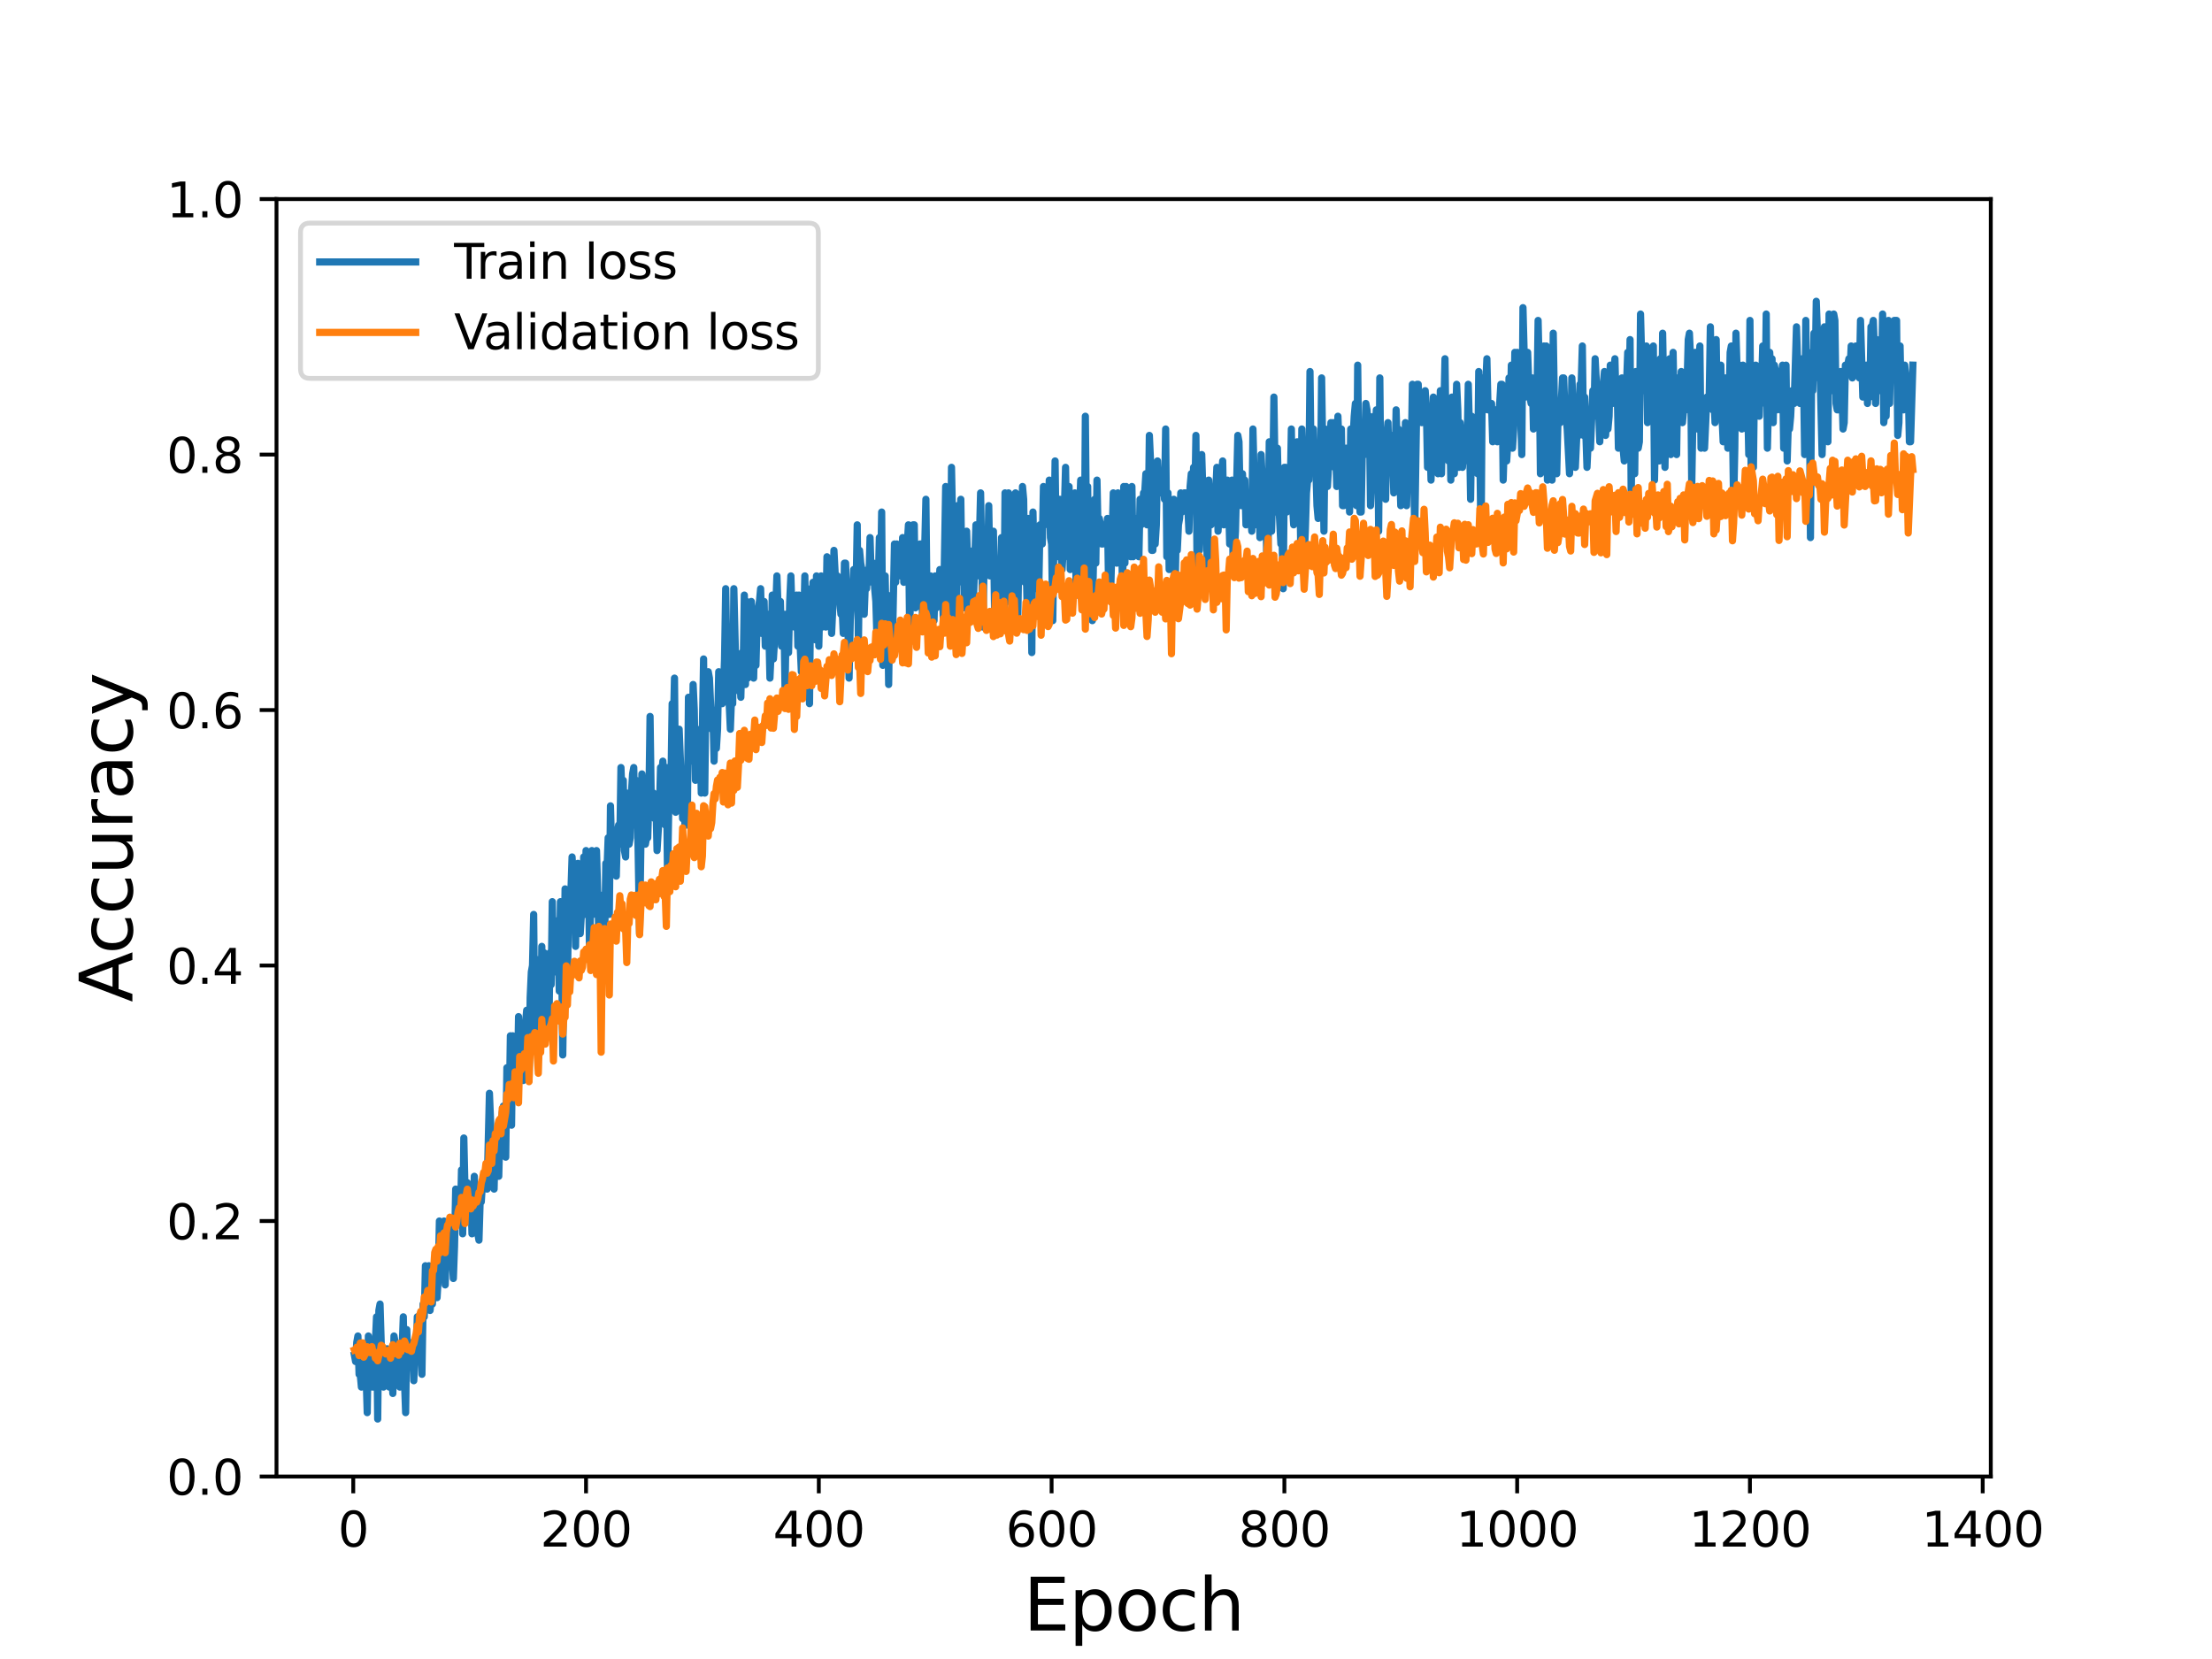 <?xml version="1.0" encoding="utf-8" standalone="no"?>
<!DOCTYPE svg PUBLIC "-//W3C//DTD SVG 1.1//EN"
  "http://www.w3.org/Graphics/SVG/1.1/DTD/svg11.dtd">
<svg height="345.6pt" version="1.1" viewBox="0 0 460.8 345.6" width="460.8pt" xmlns="http://www.w3.org/2000/svg" xmlns:xlink="http://www.w3.org/1999/xlink">
 <defs>
  <style type="text/css">*{stroke-linecap:butt;stroke-linejoin:round;}</style>
 </defs>
 <g id="figure_1">
  <g id="patch_1">
   <path d="M 0 345.6 
L 460.8 345.6 
L 460.8 0 
L 0 0 
z
" style="fill:#ffffff;"/>
  </g>
  <g id="axes_1">
   <g id="patch_2">
    <path d="M 57.6 307.584 
L 414.72 307.584 
L 414.72 41.472 
L 57.6 41.472 
z
" style="fill:#ffffff;"/>
   </g>
   <g id="matplotlib.axis_1">
    <g id="xtick_1">
     <g id="line2d_1">
      <defs>
       <path d="M 0 0 
L 0 3.5 
" id="mb4b73f9e31" style="stroke:#000000;stroke-width:0.8;"/>
      </defs>
      <g>
       <use style="stroke:#000000;stroke-width:0.8;" x="73.59" xlink:href="#mb4b73f9e31" y="307.584"/>
      </g>
     </g>
     <g id="text_1">
      <!-- 0 -->
      <g transform="translate(70.409 322.182)scale(0.1 -0.1)">
       <defs>
        <path d="M 2034 4250 
Q 1547 4250 1301 3770 
Q 1056 3291 1056 2328 
Q 1056 1369 1301 889 
Q 1547 409 2034 409 
Q 2525 409 2770 889 
Q 3016 1369 3016 2328 
Q 3016 3291 2770 3770 
Q 2525 4250 2034 4250 
z
M 2034 4750 
Q 2819 4750 3233 4129 
Q 3647 3509 3647 2328 
Q 3647 1150 3233 529 
Q 2819 -91 2034 -91 
Q 1250 -91 836 529 
Q 422 1150 422 2328 
Q 422 3509 836 4129 
Q 1250 4750 2034 4750 
z
" id="DejaVuSans-30" transform="scale(0.016)"/>
       </defs>
       <use xlink:href="#DejaVuSans-30"/>
      </g>
     </g>
    </g>
    <g id="xtick_2">
     <g id="line2d_2">
      <g>
       <use style="stroke:#000000;stroke-width:0.8;" x="122.082" xlink:href="#mb4b73f9e31" y="307.584"/>
      </g>
     </g>
     <g id="text_2">
      <!-- 200 -->
      <g transform="translate(112.539 322.182)scale(0.1 -0.1)">
       <defs>
        <path d="M 1228 531 
L 3431 531 
L 3431 0 
L 469 0 
L 469 531 
Q 828 903 1448 1529 
Q 2069 2156 2228 2338 
Q 2531 2678 2651 2914 
Q 2772 3150 2772 3378 
Q 2772 3750 2511 3984 
Q 2250 4219 1831 4219 
Q 1534 4219 1204 4116 
Q 875 4013 500 3803 
L 500 4441 
Q 881 4594 1212 4672 
Q 1544 4750 1819 4750 
Q 2544 4750 2975 4387 
Q 3406 4025 3406 3419 
Q 3406 3131 3298 2873 
Q 3191 2616 2906 2266 
Q 2828 2175 2409 1742 
Q 1991 1309 1228 531 
z
" id="DejaVuSans-32" transform="scale(0.016)"/>
       </defs>
       <use xlink:href="#DejaVuSans-32"/>
       <use x="63.623" xlink:href="#DejaVuSans-30"/>
       <use x="127.246" xlink:href="#DejaVuSans-30"/>
      </g>
     </g>
    </g>
    <g id="xtick_3">
     <g id="line2d_3">
      <g>
       <use style="stroke:#000000;stroke-width:0.8;" x="170.574" xlink:href="#mb4b73f9e31" y="307.584"/>
      </g>
     </g>
     <g id="text_3">
      <!-- 400 -->
      <g transform="translate(161.031 322.182)scale(0.1 -0.1)">
       <defs>
        <path d="M 2419 4116 
L 825 1625 
L 2419 1625 
L 2419 4116 
z
M 2253 4666 
L 3047 4666 
L 3047 1625 
L 3713 1625 
L 3713 1100 
L 3047 1100 
L 3047 0 
L 2419 0 
L 2419 1100 
L 313 1100 
L 313 1709 
L 2253 4666 
z
" id="DejaVuSans-34" transform="scale(0.016)"/>
       </defs>
       <use xlink:href="#DejaVuSans-34"/>
       <use x="63.623" xlink:href="#DejaVuSans-30"/>
       <use x="127.246" xlink:href="#DejaVuSans-30"/>
      </g>
     </g>
    </g>
    <g id="xtick_4">
     <g id="line2d_4">
      <g>
       <use style="stroke:#000000;stroke-width:0.8;" x="219.067" xlink:href="#mb4b73f9e31" y="307.584"/>
      </g>
     </g>
     <g id="text_4">
      <!-- 600 -->
      <g transform="translate(209.523 322.182)scale(0.1 -0.1)">
       <defs>
        <path d="M 2113 2584 
Q 1688 2584 1439 2293 
Q 1191 2003 1191 1497 
Q 1191 994 1439 701 
Q 1688 409 2113 409 
Q 2538 409 2786 701 
Q 3034 994 3034 1497 
Q 3034 2003 2786 2293 
Q 2538 2584 2113 2584 
z
M 3366 4563 
L 3366 3988 
Q 3128 4100 2886 4159 
Q 2644 4219 2406 4219 
Q 1781 4219 1451 3797 
Q 1122 3375 1075 2522 
Q 1259 2794 1537 2939 
Q 1816 3084 2150 3084 
Q 2853 3084 3261 2657 
Q 3669 2231 3669 1497 
Q 3669 778 3244 343 
Q 2819 -91 2113 -91 
Q 1303 -91 875 529 
Q 447 1150 447 2328 
Q 447 3434 972 4092 
Q 1497 4750 2381 4750 
Q 2619 4750 2861 4703 
Q 3103 4656 3366 4563 
z
" id="DejaVuSans-36" transform="scale(0.016)"/>
       </defs>
       <use xlink:href="#DejaVuSans-36"/>
       <use x="63.623" xlink:href="#DejaVuSans-30"/>
       <use x="127.246" xlink:href="#DejaVuSans-30"/>
      </g>
     </g>
    </g>
    <g id="xtick_5">
     <g id="line2d_5">
      <g>
       <use style="stroke:#000000;stroke-width:0.8;" x="267.559" xlink:href="#mb4b73f9e31" y="307.584"/>
      </g>
     </g>
     <g id="text_5">
      <!-- 800 -->
      <g transform="translate(258.015 322.182)scale(0.1 -0.1)">
       <defs>
        <path d="M 2034 2216 
Q 1584 2216 1326 1975 
Q 1069 1734 1069 1313 
Q 1069 891 1326 650 
Q 1584 409 2034 409 
Q 2484 409 2743 651 
Q 3003 894 3003 1313 
Q 3003 1734 2745 1975 
Q 2488 2216 2034 2216 
z
M 1403 2484 
Q 997 2584 770 2862 
Q 544 3141 544 3541 
Q 544 4100 942 4425 
Q 1341 4750 2034 4750 
Q 2731 4750 3128 4425 
Q 3525 4100 3525 3541 
Q 3525 3141 3298 2862 
Q 3072 2584 2669 2484 
Q 3125 2378 3379 2068 
Q 3634 1759 3634 1313 
Q 3634 634 3220 271 
Q 2806 -91 2034 -91 
Q 1263 -91 848 271 
Q 434 634 434 1313 
Q 434 1759 690 2068 
Q 947 2378 1403 2484 
z
M 1172 3481 
Q 1172 3119 1398 2916 
Q 1625 2713 2034 2713 
Q 2441 2713 2670 2916 
Q 2900 3119 2900 3481 
Q 2900 3844 2670 4047 
Q 2441 4250 2034 4250 
Q 1625 4250 1398 4047 
Q 1172 3844 1172 3481 
z
" id="DejaVuSans-38" transform="scale(0.016)"/>
       </defs>
       <use xlink:href="#DejaVuSans-38"/>
       <use x="63.623" xlink:href="#DejaVuSans-30"/>
       <use x="127.246" xlink:href="#DejaVuSans-30"/>
      </g>
     </g>
    </g>
    <g id="xtick_6">
     <g id="line2d_6">
      <g>
       <use style="stroke:#000000;stroke-width:0.8;" x="316.051" xlink:href="#mb4b73f9e31" y="307.584"/>
      </g>
     </g>
     <g id="text_6">
      <!-- 1000 -->
      <g transform="translate(303.326 322.182)scale(0.1 -0.1)">
       <defs>
        <path d="M 794 531 
L 1825 531 
L 1825 4091 
L 703 3866 
L 703 4441 
L 1819 4666 
L 2450 4666 
L 2450 531 
L 3481 531 
L 3481 0 
L 794 0 
L 794 531 
z
" id="DejaVuSans-31" transform="scale(0.016)"/>
       </defs>
       <use xlink:href="#DejaVuSans-31"/>
       <use x="63.623" xlink:href="#DejaVuSans-30"/>
       <use x="127.246" xlink:href="#DejaVuSans-30"/>
       <use x="190.869" xlink:href="#DejaVuSans-30"/>
      </g>
     </g>
    </g>
    <g id="xtick_7">
     <g id="line2d_7">
      <g>
       <use style="stroke:#000000;stroke-width:0.8;" x="364.543" xlink:href="#mb4b73f9e31" y="307.584"/>
      </g>
     </g>
     <g id="text_7">
      <!-- 1200 -->
      <g transform="translate(351.818 322.182)scale(0.1 -0.1)">
       <use xlink:href="#DejaVuSans-31"/>
       <use x="63.623" xlink:href="#DejaVuSans-32"/>
       <use x="127.246" xlink:href="#DejaVuSans-30"/>
       <use x="190.869" xlink:href="#DejaVuSans-30"/>
      </g>
     </g>
    </g>
    <g id="xtick_8">
     <g id="line2d_8">
      <g>
       <use style="stroke:#000000;stroke-width:0.8;" x="413.035" xlink:href="#mb4b73f9e31" y="307.584"/>
      </g>
     </g>
     <g id="text_8">
      <!-- 1400 -->
      <g transform="translate(400.31 322.182)scale(0.1 -0.1)">
       <use xlink:href="#DejaVuSans-31"/>
       <use x="63.623" xlink:href="#DejaVuSans-34"/>
       <use x="127.246" xlink:href="#DejaVuSans-30"/>
       <use x="190.869" xlink:href="#DejaVuSans-30"/>
      </g>
     </g>
    </g>
    <g id="text_9">
     <!-- Epoch -->
     <g transform="translate(213.194 339.66)scale(0.15 -0.15)">
      <defs>
       <path d="M 628 4666 
L 3578 4666 
L 3578 4134 
L 1259 4134 
L 1259 2753 
L 3481 2753 
L 3481 2222 
L 1259 2222 
L 1259 531 
L 3634 531 
L 3634 0 
L 628 0 
L 628 4666 
z
" id="DejaVuSans-45" transform="scale(0.016)"/>
       <path d="M 1159 525 
L 1159 -1331 
L 581 -1331 
L 581 3500 
L 1159 3500 
L 1159 2969 
Q 1341 3281 1617 3432 
Q 1894 3584 2278 3584 
Q 2916 3584 3314 3078 
Q 3713 2572 3713 1747 
Q 3713 922 3314 415 
Q 2916 -91 2278 -91 
Q 1894 -91 1617 61 
Q 1341 213 1159 525 
z
M 3116 1747 
Q 3116 2381 2855 2742 
Q 2594 3103 2138 3103 
Q 1681 3103 1420 2742 
Q 1159 2381 1159 1747 
Q 1159 1113 1420 752 
Q 1681 391 2138 391 
Q 2594 391 2855 752 
Q 3116 1113 3116 1747 
z
" id="DejaVuSans-70" transform="scale(0.016)"/>
       <path d="M 1959 3097 
Q 1497 3097 1228 2736 
Q 959 2375 959 1747 
Q 959 1119 1226 758 
Q 1494 397 1959 397 
Q 2419 397 2687 759 
Q 2956 1122 2956 1747 
Q 2956 2369 2687 2733 
Q 2419 3097 1959 3097 
z
M 1959 3584 
Q 2709 3584 3137 3096 
Q 3566 2609 3566 1747 
Q 3566 888 3137 398 
Q 2709 -91 1959 -91 
Q 1206 -91 779 398 
Q 353 888 353 1747 
Q 353 2609 779 3096 
Q 1206 3584 1959 3584 
z
" id="DejaVuSans-6f" transform="scale(0.016)"/>
       <path d="M 3122 3366 
L 3122 2828 
Q 2878 2963 2633 3030 
Q 2388 3097 2138 3097 
Q 1578 3097 1268 2742 
Q 959 2388 959 1747 
Q 959 1106 1268 751 
Q 1578 397 2138 397 
Q 2388 397 2633 464 
Q 2878 531 3122 666 
L 3122 134 
Q 2881 22 2623 -34 
Q 2366 -91 2075 -91 
Q 1284 -91 818 406 
Q 353 903 353 1747 
Q 353 2603 823 3093 
Q 1294 3584 2113 3584 
Q 2378 3584 2631 3529 
Q 2884 3475 3122 3366 
z
" id="DejaVuSans-63" transform="scale(0.016)"/>
       <path d="M 3513 2113 
L 3513 0 
L 2938 0 
L 2938 2094 
Q 2938 2591 2744 2837 
Q 2550 3084 2163 3084 
Q 1697 3084 1428 2787 
Q 1159 2491 1159 1978 
L 1159 0 
L 581 0 
L 581 4863 
L 1159 4863 
L 1159 2956 
Q 1366 3272 1645 3428 
Q 1925 3584 2291 3584 
Q 2894 3584 3203 3211 
Q 3513 2838 3513 2113 
z
" id="DejaVuSans-68" transform="scale(0.016)"/>
      </defs>
      <use xlink:href="#DejaVuSans-45"/>
      <use x="63.184" xlink:href="#DejaVuSans-70"/>
      <use x="126.66" xlink:href="#DejaVuSans-6f"/>
      <use x="187.842" xlink:href="#DejaVuSans-63"/>
      <use x="242.822" xlink:href="#DejaVuSans-68"/>
     </g>
    </g>
   </g>
   <g id="matplotlib.axis_2">
    <g id="ytick_1">
     <g id="line2d_9">
      <defs>
       <path d="M 0 0 
L -3.5 0 
" id="mfd0893a5ec" style="stroke:#000000;stroke-width:0.8;"/>
      </defs>
      <g>
       <use style="stroke:#000000;stroke-width:0.8;" x="57.6" xlink:href="#mfd0893a5ec" y="307.584"/>
      </g>
     </g>
     <g id="text_10">
      <!-- 0.0 -->
      <g transform="translate(34.697 311.383)scale(0.1 -0.1)">
       <defs>
        <path d="M 684 794 
L 1344 794 
L 1344 0 
L 684 0 
L 684 794 
z
" id="DejaVuSans-2e" transform="scale(0.016)"/>
       </defs>
       <use xlink:href="#DejaVuSans-30"/>
       <use x="63.623" xlink:href="#DejaVuSans-2e"/>
       <use x="95.41" xlink:href="#DejaVuSans-30"/>
      </g>
     </g>
    </g>
    <g id="ytick_2">
     <g id="line2d_10">
      <g>
       <use style="stroke:#000000;stroke-width:0.8;" x="57.6" xlink:href="#mfd0893a5ec" y="254.362"/>
      </g>
     </g>
     <g id="text_11">
      <!-- 0.2 -->
      <g transform="translate(34.697 258.161)scale(0.1 -0.1)">
       <use xlink:href="#DejaVuSans-30"/>
       <use x="63.623" xlink:href="#DejaVuSans-2e"/>
       <use x="95.41" xlink:href="#DejaVuSans-32"/>
      </g>
     </g>
    </g>
    <g id="ytick_3">
     <g id="line2d_11">
      <g>
       <use style="stroke:#000000;stroke-width:0.8;" x="57.6" xlink:href="#mfd0893a5ec" y="201.139"/>
      </g>
     </g>
     <g id="text_12">
      <!-- 0.4 -->
      <g transform="translate(34.697 204.938)scale(0.1 -0.1)">
       <use xlink:href="#DejaVuSans-30"/>
       <use x="63.623" xlink:href="#DejaVuSans-2e"/>
       <use x="95.41" xlink:href="#DejaVuSans-34"/>
      </g>
     </g>
    </g>
    <g id="ytick_4">
     <g id="line2d_12">
      <g>
       <use style="stroke:#000000;stroke-width:0.8;" x="57.6" xlink:href="#mfd0893a5ec" y="147.917"/>
      </g>
     </g>
     <g id="text_13">
      <!-- 0.6 -->
      <g transform="translate(34.697 151.716)scale(0.1 -0.1)">
       <use xlink:href="#DejaVuSans-30"/>
       <use x="63.623" xlink:href="#DejaVuSans-2e"/>
       <use x="95.41" xlink:href="#DejaVuSans-36"/>
      </g>
     </g>
    </g>
    <g id="ytick_5">
     <g id="line2d_13">
      <g>
       <use style="stroke:#000000;stroke-width:0.8;" x="57.6" xlink:href="#mfd0893a5ec" y="94.694"/>
      </g>
     </g>
     <g id="text_14">
      <!-- 0.8 -->
      <g transform="translate(34.697 98.494)scale(0.1 -0.1)">
       <use xlink:href="#DejaVuSans-30"/>
       <use x="63.623" xlink:href="#DejaVuSans-2e"/>
       <use x="95.41" xlink:href="#DejaVuSans-38"/>
      </g>
     </g>
    </g>
    <g id="ytick_6">
     <g id="line2d_14">
      <g>
       <use style="stroke:#000000;stroke-width:0.8;" x="57.6" xlink:href="#mfd0893a5ec" y="41.472"/>
      </g>
     </g>
     <g id="text_15">
      <!-- 1.0 -->
      <g transform="translate(34.697 45.271)scale(0.1 -0.1)">
       <use xlink:href="#DejaVuSans-31"/>
       <use x="63.623" xlink:href="#DejaVuSans-2e"/>
       <use x="95.41" xlink:href="#DejaVuSans-30"/>
      </g>
     </g>
    </g>
    <g id="text_16">
     <!-- Accuracy -->
     <g transform="translate(27.577 208.77)rotate(-90)scale(0.15 -0.15)">
      <defs>
       <path d="M 2188 4044 
L 1331 1722 
L 3047 1722 
L 2188 4044 
z
M 1831 4666 
L 2547 4666 
L 4325 0 
L 3669 0 
L 3244 1197 
L 1141 1197 
L 716 0 
L 50 0 
L 1831 4666 
z
" id="DejaVuSans-41" transform="scale(0.016)"/>
       <path d="M 544 1381 
L 544 3500 
L 1119 3500 
L 1119 1403 
Q 1119 906 1312 657 
Q 1506 409 1894 409 
Q 2359 409 2629 706 
Q 2900 1003 2900 1516 
L 2900 3500 
L 3475 3500 
L 3475 0 
L 2900 0 
L 2900 538 
Q 2691 219 2414 64 
Q 2138 -91 1772 -91 
Q 1169 -91 856 284 
Q 544 659 544 1381 
z
M 1991 3584 
L 1991 3584 
z
" id="DejaVuSans-75" transform="scale(0.016)"/>
       <path d="M 2631 2963 
Q 2534 3019 2420 3045 
Q 2306 3072 2169 3072 
Q 1681 3072 1420 2755 
Q 1159 2438 1159 1844 
L 1159 0 
L 581 0 
L 581 3500 
L 1159 3500 
L 1159 2956 
Q 1341 3275 1631 3429 
Q 1922 3584 2338 3584 
Q 2397 3584 2469 3576 
Q 2541 3569 2628 3553 
L 2631 2963 
z
" id="DejaVuSans-72" transform="scale(0.016)"/>
       <path d="M 2194 1759 
Q 1497 1759 1228 1600 
Q 959 1441 959 1056 
Q 959 750 1161 570 
Q 1363 391 1709 391 
Q 2188 391 2477 730 
Q 2766 1069 2766 1631 
L 2766 1759 
L 2194 1759 
z
M 3341 1997 
L 3341 0 
L 2766 0 
L 2766 531 
Q 2569 213 2275 61 
Q 1981 -91 1556 -91 
Q 1019 -91 701 211 
Q 384 513 384 1019 
Q 384 1609 779 1909 
Q 1175 2209 1959 2209 
L 2766 2209 
L 2766 2266 
Q 2766 2663 2505 2880 
Q 2244 3097 1772 3097 
Q 1472 3097 1187 3025 
Q 903 2953 641 2809 
L 641 3341 
Q 956 3463 1253 3523 
Q 1550 3584 1831 3584 
Q 2591 3584 2966 3190 
Q 3341 2797 3341 1997 
z
" id="DejaVuSans-61" transform="scale(0.016)"/>
       <path d="M 2059 -325 
Q 1816 -950 1584 -1140 
Q 1353 -1331 966 -1331 
L 506 -1331 
L 506 -850 
L 844 -850 
Q 1081 -850 1212 -737 
Q 1344 -625 1503 -206 
L 1606 56 
L 191 3500 
L 800 3500 
L 1894 763 
L 2988 3500 
L 3597 3500 
L 2059 -325 
z
" id="DejaVuSans-79" transform="scale(0.016)"/>
      </defs>
      <use xlink:href="#DejaVuSans-41"/>
      <use x="66.658" xlink:href="#DejaVuSans-63"/>
      <use x="121.639" xlink:href="#DejaVuSans-63"/>
      <use x="176.619" xlink:href="#DejaVuSans-75"/>
      <use x="239.998" xlink:href="#DejaVuSans-72"/>
      <use x="281.111" xlink:href="#DejaVuSans-61"/>
      <use x="342.391" xlink:href="#DejaVuSans-63"/>
      <use x="397.371" xlink:href="#DejaVuSans-79"/>
     </g>
    </g>
   </g>
   <g id="line2d_15">
    <path clip-path="url(#pb1b1ea318d)" d="M 73.833 282.303 
L 74.075 283.634 
L 74.318 279.642 
L 74.56 278.312 
L 74.803 286.295 
L 75.045 286.295 
L 75.287 288.956 
L 75.53 280.973 
L 75.772 284.964 
L 76.015 284.964 
L 76.257 286.295 
L 76.5 294.278 
L 76.742 278.312 
L 76.985 282.303 
L 77.227 288.956 
L 77.47 286.295 
L 77.712 288.956 
L 77.955 284.964 
L 78.439 274.32 
L 78.682 295.609 
L 78.924 272.989 
L 79.167 271.659 
L 79.652 287.626 
L 79.894 288.956 
L 80.137 282.303 
L 80.379 282.303 
L 80.622 280.973 
L 80.864 287.626 
L 81.107 288.956 
L 81.349 282.303 
L 81.591 284.964 
L 81.834 290.287 
L 82.076 278.312 
L 82.319 279.642 
L 82.561 286.295 
L 82.804 287.626 
L 83.046 287.626 
L 83.289 288.956 
L 83.774 280.973 
L 84.016 274.32 
L 84.259 287.626 
L 84.501 294.278 
L 84.743 276.981 
L 84.986 284.964 
L 85.228 282.303 
L 85.471 283.634 
L 85.713 280.973 
L 85.956 279.642 
L 86.198 287.626 
L 86.441 282.303 
L 86.683 283.634 
L 86.926 274.32 
L 87.168 279.642 
L 87.411 275.651 
L 87.653 275.651 
L 87.895 286.295 
L 88.138 271.659 
L 88.38 274.32 
L 88.623 263.676 
L 88.865 265.006 
L 89.108 267.667 
L 89.35 263.676 
L 89.593 272.989 
L 89.835 270.328 
L 90.078 271.659 
L 90.32 266.337 
L 90.562 266.337 
L 90.805 270.328 
L 91.047 270.328 
L 91.29 266.337 
L 91.532 254.362 
L 91.775 263.676 
L 92.017 265.006 
L 92.502 254.362 
L 92.745 267.667 
L 92.987 258.353 
L 93.23 261.014 
L 93.472 255.692 
L 93.714 262.345 
L 93.957 259.684 
L 94.199 262.345 
L 94.442 266.337 
L 94.684 259.684 
L 94.927 247.709 
L 95.169 253.031 
L 95.412 249.039 
L 95.654 249.039 
L 95.897 254.362 
L 96.139 243.717 
L 96.382 257.023 
L 96.624 237.064 
L 96.866 247.709 
L 97.109 253.031 
L 97.351 246.378 
L 97.594 253.031 
L 98.079 247.709 
L 98.321 257.023 
L 98.564 255.692 
L 98.806 245.048 
L 99.049 255.692 
L 99.291 255.692 
L 99.776 258.353 
L 100.018 250.37 
L 100.261 250.37 
L 100.503 246.378 
L 100.746 247.709 
L 100.988 246.378 
L 101.231 246.378 
L 101.473 247.709 
L 101.958 227.75 
L 102.443 239.725 
L 102.928 247.709 
L 103.17 237.064 
L 103.413 237.064 
L 103.655 243.717 
L 103.898 245.048 
L 104.14 235.734 
L 104.383 237.064 
L 104.625 231.742 
L 104.868 230.412 
L 105.11 233.073 
L 105.353 241.056 
L 105.595 222.428 
L 105.838 230.412 
L 106.08 231.742 
L 106.322 215.775 
L 106.565 234.403 
L 106.807 215.775 
L 107.535 226.42 
L 107.777 226.42 
L 108.02 211.784 
L 108.262 223.759 
L 108.505 219.767 
L 108.747 223.759 
L 108.989 225.089 
L 109.232 215.775 
L 109.717 210.453 
L 109.959 213.114 
L 110.202 225.089 
L 110.444 207.792 
L 110.687 202.47 
L 110.929 201.139 
L 111.172 190.495 
L 111.414 217.106 
L 111.657 199.809 
L 111.899 202.47 
L 112.141 211.784 
L 112.384 213.114 
L 112.626 215.775 
L 112.869 197.148 
L 113.111 214.445 
L 113.354 198.478 
L 113.596 203.8 
L 113.839 214.445 
L 114.081 209.123 
L 114.324 215.775 
L 114.566 198.478 
L 114.809 205.131 
L 115.051 187.834 
L 115.293 199.809 
L 115.536 202.47 
L 115.778 191.825 
L 116.021 201.139 
L 116.263 197.148 
L 116.506 206.461 
L 116.748 187.834 
L 116.991 198.478 
L 117.233 219.767 
L 117.718 185.172 
L 117.961 201.139 
L 118.203 205.131 
L 118.445 187.834 
L 118.688 193.156 
L 119.173 178.52 
L 119.415 182.511 
L 119.658 182.511 
L 119.9 197.148 
L 120.143 181.181 
L 120.385 179.85 
L 120.87 194.486 
L 121.113 190.495 
L 121.355 189.164 
L 121.597 178.52 
L 121.84 190.495 
L 122.082 177.189 
L 122.325 183.842 
L 122.567 179.85 
L 122.81 198.478 
L 123.295 177.189 
L 123.537 190.495 
L 123.78 187.834 
L 124.265 177.189 
L 124.749 194.486 
L 125.234 186.503 
L 125.477 199.809 
L 125.719 187.834 
L 125.962 195.817 
L 126.204 179.85 
L 126.447 181.181 
L 126.689 174.528 
L 126.932 190.495 
L 127.174 167.875 
L 127.416 177.189 
L 127.659 173.197 
L 127.901 175.859 
L 128.386 182.511 
L 128.629 173.197 
L 128.871 171.867 
L 129.114 175.859 
L 129.356 159.892 
L 129.599 166.545 
L 129.841 162.553 
L 130.084 177.189 
L 130.326 178.52 
L 130.568 165.214 
L 131.053 175.859 
L 131.296 174.528 
L 131.538 165.214 
L 131.781 161.222 
L 132.023 159.892 
L 132.266 171.867 
L 132.508 162.553 
L 132.751 166.545 
L 133.236 194.486 
L 133.72 161.222 
L 133.963 163.884 
L 134.205 165.214 
L 134.448 175.859 
L 134.69 174.528 
L 134.933 174.528 
L 135.175 166.545 
L 135.418 149.247 
L 135.66 166.545 
L 135.903 169.206 
L 136.145 165.214 
L 136.388 170.536 
L 136.63 166.545 
L 136.872 177.189 
L 137.357 169.206 
L 137.6 159.892 
L 137.842 161.222 
L 138.085 158.561 
L 138.327 163.884 
L 138.57 171.867 
L 138.812 159.892 
L 139.055 182.511 
L 139.297 169.206 
L 139.54 162.553 
L 139.782 162.553 
L 140.024 146.586 
L 140.267 151.908 
L 140.509 141.264 
L 140.752 169.206 
L 141.479 151.908 
L 141.964 163.884 
L 142.207 170.536 
L 142.449 165.214 
L 142.691 171.867 
L 143.176 171.867 
L 143.419 145.256 
L 143.661 145.256 
L 143.904 158.561 
L 144.146 157.231 
L 144.389 142.595 
L 144.631 147.917 
L 144.874 162.553 
L 145.116 155.9 
L 145.359 161.222 
L 145.843 151.908 
L 146.086 165.214 
L 146.571 137.272 
L 146.813 165.214 
L 147.056 143.925 
L 147.298 145.256 
L 147.541 139.933 
L 147.783 141.264 
L 148.268 151.908 
L 148.511 147.917 
L 148.753 158.561 
L 148.995 149.247 
L 149.238 155.9 
L 149.48 151.908 
L 149.723 139.933 
L 150.208 145.256 
L 150.45 146.586 
L 150.693 143.925 
L 150.935 137.272 
L 151.178 122.636 
L 151.42 137.272 
L 151.663 143.925 
L 151.905 146.586 
L 152.147 151.908 
L 152.39 145.256 
L 152.632 146.586 
L 152.875 122.636 
L 153.36 142.595 
L 153.602 141.264 
L 153.845 143.925 
L 154.087 139.933 
L 154.33 145.256 
L 154.572 135.942 
L 154.815 139.933 
L 155.057 123.967 
L 155.299 142.595 
L 155.542 125.297 
L 155.784 141.264 
L 156.027 131.95 
L 156.269 138.603 
L 156.512 125.297 
L 156.754 139.933 
L 156.997 141.264 
L 157.239 130.62 
L 157.482 138.603 
L 157.724 129.289 
L 157.967 126.628 
L 158.209 125.297 
L 158.451 122.636 
L 158.694 131.95 
L 158.936 125.297 
L 159.179 125.297 
L 159.421 134.611 
L 159.664 127.958 
L 159.906 127.958 
L 160.149 130.62 
L 160.391 141.264 
L 160.634 135.942 
L 160.876 123.967 
L 161.118 137.272 
L 161.361 133.281 
L 161.846 119.975 
L 162.088 126.628 
L 162.331 129.289 
L 162.573 125.297 
L 162.816 134.611 
L 163.058 131.95 
L 163.301 127.958 
L 163.543 143.925 
L 163.786 127.958 
L 164.27 135.942 
L 164.513 125.297 
L 164.755 119.975 
L 164.998 127.958 
L 165.24 125.297 
L 165.483 130.62 
L 165.725 130.62 
L 165.968 123.967 
L 166.21 134.611 
L 166.453 123.967 
L 166.695 134.611 
L 166.938 139.933 
L 167.18 127.958 
L 167.422 130.62 
L 167.665 119.975 
L 167.907 137.272 
L 168.15 122.636 
L 168.392 123.967 
L 168.635 146.586 
L 168.877 122.636 
L 169.12 129.289 
L 169.362 121.306 
L 169.605 121.306 
L 169.847 133.281 
L 170.09 119.975 
L 170.332 122.636 
L 170.574 134.611 
L 170.817 123.967 
L 171.059 119.975 
L 171.302 130.62 
L 171.544 123.967 
L 171.787 122.636 
L 172.029 130.62 
L 172.272 115.983 
L 172.514 127.958 
L 172.757 118.644 
L 173.242 131.95 
L 173.484 126.628 
L 173.726 114.653 
L 174.211 123.967 
L 174.454 119.975 
L 174.696 123.967 
L 174.939 125.297 
L 175.181 127.958 
L 175.424 126.628 
L 175.666 131.95 
L 175.909 117.314 
L 176.151 117.314 
L 176.636 130.62 
L 176.878 141.264 
L 177.121 129.289 
L 177.363 125.297 
L 177.606 125.297 
L 177.848 118.644 
L 178.091 118.644 
L 178.333 122.636 
L 178.576 109.331 
L 178.818 134.611 
L 179.061 114.653 
L 179.303 117.314 
L 179.788 119.975 
L 180.03 127.958 
L 180.273 121.306 
L 180.515 122.636 
L 180.758 118.644 
L 181 121.306 
L 181.243 111.992 
L 181.485 119.975 
L 181.728 121.306 
L 181.97 117.314 
L 182.213 122.636 
L 182.455 125.297 
L 182.697 133.281 
L 183.182 111.992 
L 183.425 121.306 
L 183.667 106.669 
L 183.91 138.603 
L 184.152 122.636 
L 184.395 119.975 
L 184.637 131.95 
L 184.88 123.967 
L 185.122 142.595 
L 185.365 125.297 
L 185.607 125.297 
L 185.849 137.272 
L 186.334 113.322 
L 186.577 121.306 
L 186.819 113.322 
L 187.062 118.644 
L 187.304 118.644 
L 187.547 119.975 
L 187.789 118.644 
L 188.032 111.992 
L 188.274 121.306 
L 188.517 114.653 
L 188.759 117.314 
L 189.244 109.331 
L 189.486 130.62 
L 190.214 109.331 
L 190.456 109.331 
L 190.699 126.628 
L 190.941 118.644 
L 191.184 122.636 
L 191.426 119.975 
L 191.669 113.322 
L 191.911 113.322 
L 192.153 127.958 
L 192.396 123.967 
L 192.881 104.008 
L 193.123 126.628 
L 193.366 131.95 
L 193.608 133.281 
L 193.851 119.975 
L 194.093 133.281 
L 194.336 127.958 
L 194.578 129.289 
L 194.82 119.975 
L 195.063 126.628 
L 195.305 121.306 
L 195.548 122.636 
L 195.79 118.644 
L 196.033 119.975 
L 196.275 122.636 
L 196.518 129.289 
L 197.003 101.347 
L 197.245 125.297 
L 197.488 113.322 
L 197.73 130.62 
L 197.972 125.297 
L 198.215 97.356 
L 198.942 133.281 
L 199.185 127.958 
L 199.427 105.339 
L 199.67 114.653 
L 199.912 115.983 
L 200.155 104.008 
L 200.397 121.306 
L 200.64 111.992 
L 200.882 126.628 
L 201.367 110.661 
L 201.609 118.644 
L 201.852 114.653 
L 202.094 127.958 
L 202.337 118.644 
L 202.579 117.314 
L 202.822 123.967 
L 203.307 109.331 
L 203.549 119.975 
L 204.034 111.992 
L 204.276 102.678 
L 204.761 130.62 
L 205.004 117.314 
L 205.246 111.992 
L 205.731 118.644 
L 205.974 105.339 
L 206.216 119.975 
L 206.459 111.992 
L 206.701 119.975 
L 206.944 110.661 
L 207.186 126.628 
L 207.428 119.975 
L 207.671 117.314 
L 207.913 125.297 
L 208.156 118.644 
L 208.398 119.975 
L 208.641 111.992 
L 208.883 117.314 
L 209.126 130.62 
L 209.368 102.678 
L 209.611 104.008 
L 209.853 125.297 
L 210.096 102.678 
L 210.338 118.644 
L 210.58 113.322 
L 210.823 126.628 
L 211.065 105.339 
L 211.308 122.636 
L 211.55 102.678 
L 211.793 110.661 
L 212.035 127.958 
L 212.278 113.322 
L 212.52 111.992 
L 212.763 114.653 
L 213.005 101.347 
L 213.247 104.008 
L 213.49 121.306 
L 213.732 115.983 
L 213.975 126.628 
L 214.217 108 
L 214.46 117.314 
L 214.702 118.644 
L 214.945 135.942 
L 215.187 106.669 
L 215.43 118.644 
L 215.672 111.992 
L 215.915 122.636 
L 216.157 118.644 
L 216.399 122.636 
L 216.642 109.331 
L 216.884 113.322 
L 217.127 113.322 
L 217.369 101.347 
L 217.612 109.331 
L 217.854 108 
L 218.097 108 
L 218.339 109.331 
L 218.582 100.017 
L 218.824 111.992 
L 219.067 113.322 
L 219.309 129.289 
L 219.794 96.025 
L 220.036 114.653 
L 220.279 114.653 
L 220.521 115.983 
L 220.764 104.008 
L 221.006 114.653 
L 221.249 118.644 
L 221.491 114.653 
L 221.976 97.356 
L 222.219 113.322 
L 222.461 115.983 
L 222.703 101.347 
L 222.946 118.644 
L 223.188 109.331 
L 223.431 113.322 
L 223.673 111.992 
L 223.916 102.678 
L 224.158 121.306 
L 224.401 123.967 
L 224.643 109.331 
L 224.886 106.669 
L 225.128 100.017 
L 225.371 114.653 
L 225.613 115.983 
L 225.855 119.975 
L 226.098 86.711 
L 226.34 111.992 
L 226.583 101.347 
L 226.825 121.306 
L 227.068 106.669 
L 227.31 105.339 
L 227.553 129.289 
L 228.038 104.008 
L 228.28 117.314 
L 228.522 100.017 
L 228.765 111.992 
L 229.007 108 
L 229.25 109.331 
L 229.492 113.322 
L 229.735 113.322 
L 229.977 109.331 
L 230.22 111.992 
L 230.462 110.661 
L 230.705 108 
L 230.947 122.636 
L 231.19 121.306 
L 231.432 121.306 
L 231.917 102.678 
L 232.402 110.661 
L 232.644 117.314 
L 232.887 102.678 
L 233.129 113.322 
L 233.372 104.008 
L 233.614 109.331 
L 233.857 123.967 
L 234.099 101.347 
L 234.342 117.314 
L 234.584 101.347 
L 235.069 104.008 
L 235.311 108 
L 235.554 115.983 
L 235.796 101.347 
L 236.039 115.983 
L 236.281 113.322 
L 236.524 108 
L 236.766 110.661 
L 237.009 109.331 
L 237.251 115.983 
L 237.494 104.008 
L 237.736 109.331 
L 237.978 106.669 
L 238.221 102.678 
L 238.463 102.678 
L 238.706 98.686 
L 238.948 109.331 
L 239.191 109.331 
L 239.433 90.703 
L 239.676 96.025 
L 239.918 114.653 
L 240.161 114.653 
L 240.403 108 
L 240.646 113.322 
L 240.888 109.331 
L 241.13 96.025 
L 241.373 101.347 
L 241.615 101.347 
L 241.858 102.678 
L 242.1 101.347 
L 242.343 98.686 
L 242.585 104.008 
L 242.828 89.372 
L 243.07 115.983 
L 243.313 102.678 
L 243.555 118.644 
L 243.798 110.661 
L 244.04 108 
L 244.282 114.653 
L 244.525 104.008 
L 244.767 123.967 
L 245.01 111.992 
L 245.252 114.653 
L 245.495 109.331 
L 245.737 108 
L 245.98 102.678 
L 246.222 106.669 
L 246.465 105.339 
L 246.707 102.678 
L 246.949 102.678 
L 247.434 105.339 
L 247.677 110.661 
L 247.919 101.347 
L 248.162 98.686 
L 248.404 105.339 
L 248.647 97.356 
L 248.889 105.339 
L 249.132 90.703 
L 249.374 118.644 
L 249.617 102.678 
L 249.859 114.653 
L 250.101 97.356 
L 250.344 94.694 
L 250.586 102.678 
L 250.829 100.017 
L 251.071 104.008 
L 251.556 118.644 
L 251.799 100.017 
L 252.284 109.331 
L 252.526 105.339 
L 252.769 104.008 
L 253.011 108 
L 253.496 97.356 
L 253.738 110.661 
L 253.981 106.669 
L 254.223 98.686 
L 254.466 98.686 
L 254.708 96.025 
L 254.951 109.331 
L 255.193 106.669 
L 255.678 100.017 
L 255.921 104.008 
L 256.163 113.322 
L 256.405 111.992 
L 256.648 100.017 
L 256.89 118.644 
L 257.375 110.661 
L 257.86 90.703 
L 258.103 92.033 
L 258.345 104.008 
L 258.588 105.339 
L 258.83 98.686 
L 259.073 105.339 
L 259.315 100.017 
L 259.557 109.331 
L 259.8 106.669 
L 260.042 106.669 
L 260.285 104.008 
L 260.77 110.661 
L 261.012 89.372 
L 261.497 109.331 
L 261.74 102.678 
L 261.982 101.347 
L 262.224 98.686 
L 262.467 111.992 
L 262.709 94.694 
L 262.952 100.017 
L 263.194 108 
L 263.437 100.017 
L 263.679 102.678 
L 263.922 119.975 
L 264.164 114.653 
L 264.407 92.033 
L 264.649 92.033 
L 264.892 110.661 
L 265.134 101.347 
L 265.376 82.719 
L 265.619 98.686 
L 265.861 106.669 
L 266.104 93.364 
L 266.346 104.008 
L 266.831 113.322 
L 267.074 111.992 
L 267.316 122.636 
L 267.559 97.356 
L 267.801 97.356 
L 268.044 106.669 
L 268.286 98.686 
L 268.528 98.686 
L 268.771 102.678 
L 269.013 89.372 
L 269.256 105.339 
L 269.498 109.331 
L 269.741 93.364 
L 269.983 96.025 
L 270.226 92.033 
L 270.468 101.347 
L 270.711 96.025 
L 270.953 113.322 
L 271.196 89.372 
L 271.438 97.356 
L 271.68 115.983 
L 271.923 110.661 
L 272.165 102.678 
L 272.408 100.017 
L 272.65 100.017 
L 272.893 77.397 
L 273.135 97.356 
L 273.62 89.372 
L 273.863 98.686 
L 274.105 97.356 
L 274.348 105.339 
L 274.59 108 
L 274.832 102.678 
L 275.075 101.347 
L 275.317 78.728 
L 275.802 110.661 
L 276.045 89.372 
L 276.287 93.364 
L 276.53 101.347 
L 277.257 88.042 
L 277.5 90.703 
L 277.742 88.042 
L 277.984 97.356 
L 278.227 93.364 
L 278.469 101.347 
L 278.712 86.711 
L 278.954 93.364 
L 279.197 93.364 
L 279.439 89.372 
L 279.682 105.339 
L 279.924 105.339 
L 280.167 104.008 
L 280.409 93.364 
L 280.651 104.008 
L 280.894 96.025 
L 281.136 106.669 
L 281.379 89.372 
L 281.621 96.025 
L 282.106 86.711 
L 282.349 84.05 
L 282.591 105.339 
L 282.834 76.067 
L 283.076 98.686 
L 283.319 106.669 
L 283.561 106.669 
L 283.803 93.364 
L 284.046 93.364 
L 284.288 94.694 
L 284.531 84.05 
L 284.773 85.38 
L 285.016 89.372 
L 285.258 86.711 
L 285.501 105.339 
L 285.986 94.694 
L 286.228 86.711 
L 286.471 90.703 
L 286.713 85.38 
L 286.955 85.38 
L 287.198 110.661 
L 287.44 78.728 
L 287.683 102.678 
L 288.168 93.364 
L 288.653 104.008 
L 288.895 90.703 
L 289.138 88.042 
L 289.38 97.356 
L 289.865 90.703 
L 290.107 94.694 
L 290.35 102.678 
L 290.592 97.356 
L 290.835 85.38 
L 291.077 93.364 
L 291.32 89.372 
L 291.805 105.339 
L 292.047 104.008 
L 292.29 100.017 
L 292.532 101.347 
L 292.775 88.042 
L 293.017 105.339 
L 293.259 96.025 
L 293.502 92.033 
L 293.744 90.703 
L 293.987 94.694 
L 294.229 80.058 
L 294.714 110.661 
L 295.199 80.058 
L 295.442 80.058 
L 295.684 86.711 
L 295.927 84.05 
L 296.169 88.042 
L 296.411 85.38 
L 296.654 88.042 
L 296.896 81.389 
L 297.139 85.38 
L 297.381 97.356 
L 297.624 97.356 
L 297.866 90.703 
L 298.109 100.017 
L 298.594 82.719 
L 298.836 90.703 
L 299.078 85.38 
L 299.321 86.711 
L 299.563 98.686 
L 299.806 97.356 
L 300.048 81.389 
L 300.291 98.686 
L 300.533 85.38 
L 300.776 85.38 
L 301.018 74.736 
L 301.261 93.364 
L 301.503 93.364 
L 301.746 96.025 
L 301.988 86.711 
L 302.23 100.017 
L 302.473 82.719 
L 302.715 94.694 
L 302.958 98.686 
L 303.443 80.058 
L 303.685 85.38 
L 303.928 97.356 
L 304.17 88.042 
L 304.413 90.703 
L 304.655 97.356 
L 304.898 93.364 
L 305.14 96.025 
L 305.382 89.372 
L 305.625 93.364 
L 305.867 80.058 
L 306.11 89.372 
L 306.352 104.008 
L 306.595 86.711 
L 306.837 94.694 
L 307.08 88.042 
L 307.322 90.703 
L 307.565 92.033 
L 307.807 98.686 
L 308.05 77.397 
L 308.534 113.322 
L 308.777 78.728 
L 309.019 84.05 
L 309.262 85.38 
L 309.747 74.736 
L 309.989 85.38 
L 310.232 85.38 
L 310.474 84.05 
L 310.717 84.05 
L 310.959 92.033 
L 311.202 86.711 
L 311.444 85.38 
L 311.686 85.38 
L 311.929 92.033 
L 312.656 80.058 
L 312.899 80.058 
L 313.141 100.017 
L 313.626 84.05 
L 313.869 96.025 
L 314.111 92.033 
L 314.353 78.728 
L 314.596 88.042 
L 314.838 76.067 
L 315.081 93.364 
L 315.323 89.372 
L 315.566 73.405 
L 315.808 88.042 
L 316.051 73.405 
L 316.778 86.711 
L 317.021 94.694 
L 317.263 64.092 
L 317.748 82.719 
L 317.99 74.736 
L 318.233 73.405 
L 318.475 80.058 
L 318.718 82.719 
L 318.96 84.05 
L 319.203 78.728 
L 319.445 89.372 
L 319.688 88.042 
L 319.93 81.389 
L 320.173 84.05 
L 320.415 66.753 
L 320.657 77.397 
L 320.9 98.686 
L 321.385 85.38 
L 321.627 72.075 
L 321.87 77.397 
L 322.112 72.075 
L 322.355 100.017 
L 322.597 73.405 
L 322.84 92.033 
L 323.082 86.711 
L 323.325 100.017 
L 323.567 69.414 
L 323.809 84.05 
L 324.052 86.711 
L 324.294 98.686 
L 324.537 88.042 
L 324.779 84.05 
L 325.022 88.042 
L 325.507 78.728 
L 325.749 78.728 
L 325.992 85.38 
L 326.234 86.711 
L 326.477 89.372 
L 326.961 98.686 
L 327.204 93.364 
L 327.446 78.728 
L 327.689 84.05 
L 327.931 86.711 
L 328.174 97.356 
L 328.659 86.711 
L 328.901 90.703 
L 329.144 80.058 
L 329.386 80.058 
L 329.629 72.075 
L 329.871 90.703 
L 330.113 82.719 
L 330.598 97.356 
L 331.083 86.711 
L 331.326 93.364 
L 331.811 81.389 
L 332.053 86.711 
L 332.296 74.736 
L 332.78 84.05 
L 333.023 85.38 
L 333.265 92.033 
L 333.508 82.719 
L 333.75 82.719 
L 334.235 77.397 
L 334.478 90.703 
L 334.72 86.711 
L 334.963 89.372 
L 335.205 86.711 
L 335.448 76.067 
L 335.69 81.389 
L 335.932 84.05 
L 336.175 77.397 
L 336.417 74.736 
L 336.66 84.05 
L 336.902 81.389 
L 337.145 93.364 
L 337.387 80.058 
L 337.63 89.372 
L 337.872 78.728 
L 338.115 93.364 
L 338.357 96.025 
L 338.6 94.694 
L 338.842 80.058 
L 339.084 73.405 
L 339.327 85.38 
L 339.569 70.744 
L 339.812 104.008 
L 340.054 81.389 
L 340.297 88.042 
L 340.539 98.686 
L 340.782 77.397 
L 341.024 92.033 
L 341.267 93.364 
L 341.509 92.033 
L 341.752 65.422 
L 341.994 74.736 
L 342.236 74.736 
L 342.479 81.389 
L 342.964 72.075 
L 343.206 88.042 
L 343.449 77.397 
L 343.691 82.719 
L 343.934 76.067 
L 344.176 76.067 
L 344.419 72.075 
L 344.661 100.017 
L 344.904 88.042 
L 345.146 85.38 
L 345.388 76.067 
L 345.631 96.025 
L 345.873 74.736 
L 346.116 92.033 
L 346.358 69.414 
L 346.843 97.356 
L 347.086 82.719 
L 347.328 92.033 
L 347.813 74.736 
L 348.055 94.694 
L 348.298 80.058 
L 348.54 73.405 
L 348.783 86.711 
L 349.025 89.372 
L 349.268 94.694 
L 349.51 78.728 
L 349.753 86.711 
L 349.995 85.38 
L 350.238 77.397 
L 350.48 88.042 
L 350.723 85.38 
L 350.965 80.058 
L 351.207 85.38 
L 351.45 80.058 
L 351.692 70.744 
L 351.935 69.414 
L 352.177 74.736 
L 352.42 101.347 
L 352.662 86.711 
L 352.905 81.389 
L 353.147 73.405 
L 353.39 84.05 
L 353.632 89.372 
L 353.875 76.067 
L 354.117 72.075 
L 354.359 93.364 
L 354.602 86.711 
L 354.844 92.033 
L 355.087 93.364 
L 355.572 82.719 
L 355.814 84.05 
L 356.057 82.719 
L 356.299 68.083 
L 356.542 81.389 
L 356.784 85.38 
L 357.027 81.389 
L 357.269 88.042 
L 357.511 70.744 
L 357.754 86.711 
L 357.996 82.719 
L 358.239 86.711 
L 358.481 76.067 
L 358.724 86.711 
L 358.966 92.033 
L 359.209 82.719 
L 359.451 78.728 
L 359.936 93.364 
L 360.179 85.38 
L 360.421 73.405 
L 360.663 72.075 
L 361.148 105.339 
L 361.391 93.364 
L 361.633 69.414 
L 361.876 77.397 
L 362.118 77.397 
L 362.361 76.067 
L 362.603 80.058 
L 362.846 89.372 
L 363.088 76.067 
L 363.331 84.05 
L 363.573 77.397 
L 363.815 89.372 
L 364.058 82.719 
L 364.3 94.694 
L 364.543 66.753 
L 364.785 97.356 
L 365.028 84.05 
L 365.27 97.356 
L 365.513 77.397 
L 365.755 76.067 
L 365.998 81.389 
L 366.482 86.711 
L 366.725 78.728 
L 366.967 80.058 
L 367.21 72.075 
L 367.695 84.05 
L 367.937 65.422 
L 368.18 93.364 
L 368.665 73.405 
L 368.907 78.728 
L 369.15 74.736 
L 369.392 88.042 
L 369.634 76.067 
L 369.877 77.397 
L 370.119 85.38 
L 370.362 82.719 
L 370.604 82.719 
L 370.847 85.38 
L 371.089 78.728 
L 371.332 76.067 
L 371.574 93.364 
L 371.817 78.728 
L 372.059 76.067 
L 372.302 96.025 
L 372.544 88.042 
L 372.786 89.372 
L 373.029 86.711 
L 373.271 81.389 
L 373.756 84.05 
L 374.241 68.083 
L 374.484 76.067 
L 374.726 78.728 
L 374.969 84.05 
L 375.211 82.719 
L 375.454 74.736 
L 375.696 77.397 
L 375.938 94.694 
L 376.181 66.753 
L 376.423 92.033 
L 376.666 73.405 
L 376.908 78.728 
L 377.151 111.992 
L 377.393 77.397 
L 377.636 81.389 
L 377.878 69.414 
L 378.121 78.728 
L 378.363 62.761 
L 378.848 76.067 
L 379.09 74.736 
L 379.575 94.694 
L 379.818 86.711 
L 380.06 68.083 
L 380.303 73.405 
L 380.545 73.405 
L 380.788 92.033 
L 381.03 65.422 
L 381.273 78.728 
L 381.515 78.728 
L 381.758 81.389 
L 382 65.422 
L 382.242 66.753 
L 382.485 84.05 
L 382.727 85.38 
L 382.97 85.38 
L 383.455 77.397 
L 383.697 81.389 
L 383.94 89.372 
L 384.182 88.042 
L 384.425 76.067 
L 384.667 77.397 
L 385.152 74.736 
L 385.394 77.397 
L 385.637 72.075 
L 385.879 78.728 
L 386.122 76.067 
L 386.364 76.067 
L 386.607 72.075 
L 386.849 74.736 
L 387.092 74.736 
L 387.334 78.728 
L 387.577 66.753 
L 388.061 82.719 
L 388.304 77.397 
L 388.546 78.728 
L 388.789 76.067 
L 389.031 84.05 
L 389.274 76.067 
L 389.516 82.719 
L 389.759 68.083 
L 390.001 68.083 
L 390.244 66.753 
L 390.486 73.405 
L 390.729 84.05 
L 390.971 70.744 
L 391.456 76.067 
L 391.698 81.389 
L 391.941 78.728 
L 392.183 65.422 
L 392.426 88.042 
L 392.668 85.38 
L 392.911 86.711 
L 393.396 66.753 
L 393.638 84.05 
L 393.881 72.075 
L 394.123 72.075 
L 394.365 76.067 
L 394.608 66.753 
L 395.093 66.753 
L 395.335 90.703 
L 395.578 88.042 
L 395.82 72.075 
L 396.063 84.05 
L 396.305 78.728 
L 396.548 85.38 
L 396.79 76.067 
L 397.033 78.728 
L 397.275 78.728 
L 397.517 80.058 
L 397.76 92.033 
L 398.002 92.033 
L 398.487 76.067 
L 398.487 76.067 
" style="fill:none;stroke:#1f77b4;stroke-linecap:square;stroke-width:1.5;"/>
   </g>
   <g id="line2d_16">
    <path clip-path="url(#pb1b1ea318d)" d="M 73.833 281.239 
L 74.075 281.15 
L 74.318 280.64 
L 74.803 282.392 
L 75.045 279.775 
L 75.287 279.931 
L 75.53 279.731 
L 75.772 282.725 
L 76.015 282.215 
L 76.257 280.64 
L 76.5 280.551 
L 76.742 281.749 
L 76.985 281.017 
L 77.227 281.793 
L 77.47 280.529 
L 77.712 281.771 
L 77.955 281.594 
L 78.197 282.946 
L 78.439 281.86 
L 78.682 283.479 
L 78.924 282.348 
L 79.167 281.815 
L 79.409 280.241 
L 79.652 280.441 
L 79.894 281.505 
L 80.379 282.059 
L 80.622 281.416 
L 80.864 281.305 
L 81.107 281.682 
L 81.349 282.946 
L 81.591 280.906 
L 81.834 280.13 
L 82.076 282.015 
L 82.319 281.261 
L 82.561 281.483 
L 82.804 281.239 
L 83.046 282.326 
L 83.289 279.82 
L 83.531 281.594 
L 83.774 280.152 
L 84.016 280.973 
L 84.259 279.354 
L 84.501 280.019 
L 84.743 281.017 
L 84.986 281.172 
L 85.228 280.685 
L 85.471 281.35 
L 85.713 281.505 
L 85.956 280.33 
L 86.198 279.908 
L 86.683 277.824 
L 86.926 276.138 
L 87.168 277.469 
L 87.411 274.01 
L 87.653 273.189 
L 87.895 274.786 
L 88.138 273.455 
L 88.38 270.195 
L 88.623 271.415 
L 89.108 268.82 
L 89.35 270.417 
L 89.593 271.016 
L 89.835 271.215 
L 90.078 264.718 
L 90.32 264.651 
L 90.562 260.904 
L 90.805 260.238 
L 91.047 262.722 
L 91.29 259.639 
L 91.532 261.081 
L 91.775 257.422 
L 92.017 259.396 
L 92.502 256.823 
L 92.745 260.97 
L 92.987 256.668 
L 93.23 255.226 
L 93.472 254.96 
L 93.714 253.563 
L 93.957 254.45 
L 94.199 253.741 
L 94.442 253.918 
L 94.684 254.406 
L 94.927 255.626 
L 95.169 254.428 
L 95.412 252.499 
L 95.654 251.612 
L 95.897 252.721 
L 96.139 249.439 
L 96.382 251.634 
L 96.624 249.439 
L 96.866 254.894 
L 97.109 248.973 
L 97.351 247.731 
L 97.594 249.816 
L 97.836 249.926 
L 98.079 251.834 
L 98.321 249.971 
L 98.564 251.257 
L 99.049 250.104 
L 99.291 250.436 
L 99.534 249.749 
L 99.776 248.396 
L 100.018 248.285 
L 100.261 246.4 
L 100.503 245.602 
L 100.746 244.249 
L 100.988 244.449 
L 101.231 242.364 
L 101.473 244.405 
L 101.716 243.895 
L 101.958 238.528 
L 102.443 242.387 
L 102.686 237.619 
L 102.928 239.77 
L 103.17 236.155 
L 103.413 236.976 
L 103.655 234.669 
L 103.898 233.494 
L 104.14 233.095 
L 104.383 236.199 
L 104.625 230.877 
L 104.868 234.581 
L 105.353 231.72 
L 105.595 227.928 
L 105.838 229.059 
L 106.08 225.91 
L 106.322 226.642 
L 106.565 226.442 
L 106.807 225.666 
L 107.05 228.682 
L 107.292 223.293 
L 107.535 225.932 
L 107.777 225.267 
L 108.02 229.724 
L 108.262 220.1 
L 108.505 222.938 
L 108.747 222.339 
L 109.232 219.501 
L 109.474 222.339 
L 109.717 221.297 
L 109.959 216.152 
L 110.202 225.333 
L 110.444 218.57 
L 110.687 215.931 
L 110.929 217.727 
L 111.172 215.798 
L 111.414 215.11 
L 111.657 219.235 
L 111.899 219.479 
L 112.141 223.581 
L 112.384 215.199 
L 112.626 219.235 
L 112.869 212.36 
L 113.111 216.618 
L 113.354 214.245 
L 113.596 217.505 
L 113.839 215.066 
L 114.081 214.511 
L 114.324 215.487 
L 114.566 213.935 
L 114.809 213.292 
L 115.051 212.205 
L 115.293 221.031 
L 115.536 209.566 
L 115.778 209.721 
L 116.021 209.078 
L 116.263 210.364 
L 116.506 212.715 
L 116.748 210.254 
L 116.991 209.788 
L 117.233 215.421 
L 117.476 211.872 
L 117.718 211.917 
L 117.961 201.206 
L 118.203 209.344 
L 118.445 202.315 
L 118.688 206.617 
L 118.93 202.27 
L 119.173 203.268 
L 119.658 200.252 
L 119.9 200.674 
L 120.143 202.869 
L 120.628 203.712 
L 120.87 200.186 
L 121.113 202.137 
L 121.355 201.45 
L 121.597 198.301 
L 121.84 198.766 
L 122.082 197.724 
L 122.325 199.853 
L 122.567 199.964 
L 122.81 196.815 
L 123.052 202.181 
L 123.295 197.258 
L 123.537 196.438 
L 123.78 193.245 
L 124.265 203.024 
L 124.507 193.333 
L 124.749 192.978 
L 124.992 197.081 
L 125.234 219.19 
L 125.477 196.748 
L 125.719 197.525 
L 125.962 193.444 
L 126.204 197.081 
L 126.447 194.287 
L 126.689 193.555 
L 126.932 207.282 
L 127.174 192.491 
L 127.416 193.644 
L 127.659 193.599 
L 127.901 193.311 
L 128.144 191.027 
L 128.386 196.061 
L 128.629 190.051 
L 128.871 190.051 
L 129.114 186.592 
L 129.356 189.896 
L 129.599 188.299 
L 129.841 193.488 
L 130.084 190.694 
L 130.326 193.422 
L 130.568 200.518 
L 130.811 190.872 
L 131.053 192.38 
L 131.296 187.324 
L 131.538 186.437 
L 131.781 187.856 
L 132.023 188.144 
L 132.266 186.503 
L 132.508 190.716 
L 132.751 187.168 
L 132.993 186.437 
L 133.236 194.708 
L 133.72 184.285 
L 133.963 187.567 
L 134.205 188.078 
L 134.448 184.374 
L 134.933 186.348 
L 135.175 188.676 
L 135.418 188.854 
L 135.66 183.709 
L 135.903 187.523 
L 136.145 187.257 
L 136.388 184.906 
L 136.63 187.434 
L 136.872 183.975 
L 137.115 186.259 
L 137.357 183.177 
L 137.6 184.884 
L 138.085 181.358 
L 138.327 186.747 
L 138.57 186.215 
L 138.812 192.978 
L 139.055 180.804 
L 139.297 182.467 
L 139.54 185.749 
L 139.782 180.294 
L 140.024 181.713 
L 140.267 177.854 
L 140.509 184.175 
L 140.752 184.729 
L 140.994 176.79 
L 141.237 176.723 
L 141.479 176.435 
L 141.722 183.576 
L 141.964 179.141 
L 142.207 172.466 
L 142.449 177.699 
L 142.934 181.536 
L 143.176 176.457 
L 143.419 177.256 
L 143.661 176.879 
L 143.904 173.707 
L 144.146 167.72 
L 144.389 177.788 
L 144.631 178.653 
L 145.116 169.428 
L 145.601 171.823 
L 145.843 174.461 
L 146.086 180.56 
L 146.328 178.32 
L 146.571 167.853 
L 146.813 168.03 
L 147.056 170.603 
L 147.298 171.8 
L 147.541 174.173 
L 147.783 171.157 
L 148.026 172.621 
L 148.268 171.357 
L 148.511 167.365 
L 148.753 165.325 
L 148.995 166.412 
L 149.238 163.817 
L 149.48 162.486 
L 149.723 164.061 
L 149.965 161.932 
L 150.208 162.509 
L 150.45 160.934 
L 150.693 167.077 
L 150.935 161.045 
L 151.178 162.22 
L 151.42 166.678 
L 151.663 167.653 
L 151.905 161.289 
L 152.147 158.96 
L 152.39 167.299 
L 152.632 159.049 
L 152.875 164.66 
L 153.117 158.517 
L 153.602 164.017 
L 153.845 159.515 
L 154.087 152.796 
L 154.33 158.384 
L 154.572 157.741 
L 155.057 152.13 
L 155.299 154.104 
L 155.542 154.636 
L 155.784 158.051 
L 156.027 158.162 
L 156.269 152.973 
L 156.512 153.439 
L 156.754 152.884 
L 156.997 153.616 
L 157.239 150.001 
L 157.482 156.166 
L 157.724 152.374 
L 157.967 151.509 
L 158.209 153.062 
L 158.451 153.35 
L 158.694 154.68 
L 158.936 151.132 
L 159.179 151.243 
L 159.421 149.114 
L 159.664 151.11 
L 159.906 146.453 
L 160.149 151.11 
L 160.391 145.566 
L 160.634 151.665 
L 160.876 150.024 
L 161.118 151.709 
L 161.603 145.965 
L 161.846 145.411 
L 162.088 148.183 
L 162.331 147.318 
L 162.816 146.875 
L 163.058 143.836 
L 163.543 147.606 
L 163.786 146.608 
L 164.028 143.215 
L 164.27 147.762 
L 164.513 146.254 
L 164.755 145.477 
L 164.998 140.532 
L 165.24 140.599 
L 165.483 151.953 
L 165.725 146.298 
L 165.968 149.247 
L 166.21 142.351 
L 166.453 141.508 
L 166.695 141.841 
L 166.938 141.042 
L 167.18 145.588 
L 167.422 137.827 
L 167.665 137.317 
L 167.907 138.869 
L 168.15 142.838 
L 168.392 142.395 
L 168.635 139.091 
L 168.877 138.692 
L 169.12 142.838 
L 169.605 140.155 
L 169.847 141.929 
L 170.09 137.915 
L 170.332 137.938 
L 170.574 140.133 
L 170.817 139.534 
L 171.059 143.415 
L 171.302 140.288 
L 171.544 140.355 
L 171.787 144.967 
L 172.272 138.802 
L 172.514 139.845 
L 172.757 137.428 
L 172.999 138.758 
L 173.242 140.71 
L 173.484 138.936 
L 173.726 136.208 
L 173.969 137.649 
L 174.211 140 
L 174.454 139.135 
L 174.696 137.361 
L 174.939 146.187 
L 175.424 136.452 
L 175.666 136.274 
L 175.909 133.813 
L 176.151 137.583 
L 176.393 137.317 
L 176.636 139.601 
L 176.878 136.407 
L 177.121 137.161 
L 177.363 137.272 
L 177.606 134.434 
L 177.848 134.367 
L 178.091 135.387 
L 178.333 135.831 
L 178.576 133.236 
L 178.818 139.046 
L 179.061 137.561 
L 179.303 144.457 
L 179.545 134.589 
L 179.788 133.658 
L 180.03 133.303 
L 180.273 136.585 
L 180.515 136.452 
L 180.758 139.911 
L 181 137.117 
L 181.243 137.605 
L 181.485 134.811 
L 181.728 135.764 
L 181.97 134.567 
L 182.213 136.407 
L 182.455 131.706 
L 182.697 134.722 
L 182.94 133.325 
L 183.182 134.279 
L 183.425 137.361 
L 183.667 129.843 
L 183.91 131.484 
L 184.152 134.367 
L 184.395 129.954 
L 184.637 132.97 
L 184.88 131.994 
L 185.122 130.087 
L 185.365 132.815 
L 185.607 133.835 
L 185.849 137.516 
L 186.092 133.879 
L 186.334 136.563 
L 186.577 133.835 
L 186.819 134.434 
L 187.062 130.353 
L 187.304 131.95 
L 187.547 129.178 
L 188.032 138.093 
L 188.517 131.95 
L 188.759 138.115 
L 189.001 128.602 
L 189.244 138.292 
L 189.486 131.884 
L 189.729 130.952 
L 190.214 133.569 
L 190.456 132.017 
L 190.699 128.624 
L 190.941 134.855 
L 191.184 128.912 
L 191.426 130.486 
L 191.669 128.823 
L 191.911 128.424 
L 192.153 131.64 
L 192.396 125.963 
L 192.638 128.091 
L 192.881 127.626 
L 193.123 128.491 
L 193.366 136.03 
L 193.608 135.232 
L 193.851 133.857 
L 194.093 136.895 
L 194.336 129.577 
L 194.82 136.629 
L 195.063 131.994 
L 195.305 131.374 
L 195.548 131.107 
L 195.79 134.722 
L 196.033 131.019 
L 196.275 131.728 
L 196.518 128.801 
L 196.76 131.906 
L 197.003 125.94 
L 197.245 129.577 
L 197.488 128.668 
L 197.73 130.376 
L 197.972 134.611 
L 198.215 129.688 
L 198.457 129.067 
L 198.7 133.658 
L 198.942 131.196 
L 199.185 136.363 
L 199.427 132.593 
L 199.67 131.684 
L 199.912 124.654 
L 200.397 136.119 
L 200.882 128.646 
L 201.367 133.902 
L 201.609 127.759 
L 201.852 126.872 
L 202.094 129.666 
L 202.337 129.489 
L 202.579 128.247 
L 202.822 125.319 
L 203.064 125.519 
L 203.307 125.053 
L 203.549 130.132 
L 203.792 130.908 
L 204.034 124.055 
L 204.519 128.225 
L 204.761 122.104 
L 205.004 129.666 
L 205.246 128.313 
L 205.489 131.329 
L 205.731 129.999 
L 205.974 131.107 
L 206.216 127.36 
L 206.459 129.777 
L 206.701 127.426 
L 206.944 132.615 
L 207.428 123.9 
L 207.671 132.305 
L 208.156 125.519 
L 208.398 132.039 
L 209.126 125.231 
L 209.368 131.396 
L 209.611 128.712 
L 209.853 128.646 
L 210.096 132.172 
L 210.338 133.547 
L 210.823 124.122 
L 211.065 128.069 
L 211.308 124.987 
L 211.55 130.575 
L 211.793 131.906 
L 212.278 130.686 
L 212.52 128.868 
L 213.005 130.176 
L 213.247 131.174 
L 213.49 130.486 
L 213.732 125.497 
L 213.975 131.329 
L 214.217 127.138 
L 214.46 131.085 
L 214.702 129.799 
L 214.945 126.495 
L 215.187 130.376 
L 215.43 125.719 
L 215.672 125.408 
L 215.915 126.672 
L 216.157 127.227 
L 216.399 128.513 
L 216.642 121.195 
L 216.884 132.327 
L 217.127 123.457 
L 217.369 125.364 
L 217.612 124.588 
L 217.854 121.683 
L 218.097 130.065 
L 218.339 130.531 
L 218.582 130.043 
L 219.067 122.747 
L 219.309 123.989 
L 219.551 123.279 
L 219.794 122.104 
L 220.036 120.33 
L 220.279 121.882 
L 220.521 118.134 
L 220.764 122.88 
L 221.006 118.711 
L 221.249 124.299 
L 221.491 122.947 
L 221.734 123.9 
L 221.976 129.178 
L 222.219 129.023 
L 222.461 122.725 
L 222.703 120.973 
L 222.946 122.592 
L 223.188 122.326 
L 223.431 127.737 
L 223.673 123.124 
L 223.916 124.144 
L 224.158 123.545 
L 224.401 120.441 
L 224.643 122.614 
L 224.886 122.193 
L 225.128 122.658 
L 225.371 127.049 
L 225.613 124.787 
L 225.855 118.334 
L 226.098 131.063 
L 226.34 121.017 
L 226.583 122.814 
L 226.825 121.128 
L 227.068 127.138 
L 227.31 127.892 
L 227.553 126.606 
L 227.795 125.94 
L 228.038 128.646 
L 228.28 124.055 
L 228.522 126.495 
L 229.007 121.239 
L 229.492 127.914 
L 229.735 126.827 
L 229.977 126.894 
L 230.22 119.798 
L 230.462 124.211 
L 230.705 123.434 
L 230.947 122.037 
L 231.432 125.453 
L 231.674 122.082 
L 231.917 128.202 
L 232.159 124.565 
L 232.402 130.841 
L 232.644 122.304 
L 232.887 124.41 
L 233.129 122.947 
L 233.372 120.707 
L 233.614 119.953 
L 233.857 122.592 
L 234.099 130.287 
L 234.342 125.386 
L 234.584 127.981 
L 234.826 119.31 
L 235.311 122.259 
L 235.554 130.553 
L 235.796 128.757 
L 236.281 118.134 
L 236.524 126.717 
L 236.766 120.596 
L 237.009 126.694 
L 237.251 125.297 
L 237.494 127.759 
L 237.736 118.245 
L 237.978 123.568 
L 238.221 116.516 
L 238.463 126.362 
L 238.706 127.67 
L 238.948 132.593 
L 239.191 129.112 
L 239.433 120.84 
L 239.676 122.348 
L 239.918 124.787 
L 240.161 123.058 
L 240.403 124.61 
L 240.646 127.537 
L 240.888 124.366 
L 241.13 126.073 
L 241.373 118.09 
L 241.615 122.947 
L 241.858 121.727 
L 242.1 127.537 
L 242.343 127.071 
L 242.585 124.876 
L 242.828 128.934 
L 243.07 120.906 
L 243.313 121.771 
L 243.555 121.993 
L 243.798 122.769 
L 244.04 136.186 
L 244.282 121.062 
L 244.525 119.864 
L 244.767 119.487 
L 245.01 126.096 
L 245.252 119.687 
L 245.495 128.89 
L 245.98 125.164 
L 246.222 119.775 
L 246.465 125.319 
L 246.707 117.247 
L 246.949 123.102 
L 247.192 116.626 
L 247.434 125.719 
L 247.677 122.503 
L 247.919 126.051 
L 248.162 115.54 
L 248.647 125.741 
L 248.889 120.906 
L 249.132 124.898 
L 249.374 126.894 
L 249.617 123.834 
L 249.859 115.806 
L 250.101 121.793 
L 250.344 116.449 
L 250.586 122.836 
L 250.829 118.955 
L 251.071 124.876 
L 251.314 120.618 
L 251.556 118.888 
L 252.041 122.37 
L 252.284 117.137 
L 252.526 118.401 
L 252.769 127.049 
L 253.011 112.302 
L 253.253 116.804 
L 253.496 125.475 
L 253.738 120.685 
L 253.981 122.525 
L 254.223 121.372 
L 254.466 124.721 
L 254.708 119.886 
L 254.951 119.798 
L 255.193 120.219 
L 255.436 131.218 
L 255.678 119.886 
L 255.921 119.487 
L 256.163 116.471 
L 256.405 117.203 
L 256.648 118.911 
L 256.89 115.606 
L 257.133 120.33 
L 257.375 115.407 
L 257.618 112.923 
L 257.86 113.899 
L 258.103 120.441 
L 258.345 118.223 
L 258.588 120.33 
L 258.83 119.731 
L 259.315 116.693 
L 259.557 117.159 
L 259.8 114.808 
L 260.042 123.257 
L 260.285 122.791 
L 260.527 121.372 
L 260.77 124.1 
L 261.012 116.338 
L 261.255 118.489 
L 261.497 123.612 
L 261.74 119.709 
L 261.982 119.665 
L 262.224 116.937 
L 262.467 117.07 
L 262.709 124.299 
L 262.952 115.806 
L 263.194 119.731 
L 263.437 121.439 
L 263.679 120.951 
L 263.922 114.542 
L 264.164 112.147 
L 264.407 121.882 
L 264.649 118.423 
L 264.892 116.826 
L 265.134 118.888 
L 265.376 115.673 
L 265.619 124.41 
L 265.861 123.767 
L 266.104 121.904 
L 266.346 121.173 
L 266.589 117.602 
L 266.831 121.128 
L 267.074 116.405 
L 267.316 121.372 
L 267.559 120.019 
L 267.801 120.707 
L 268.044 119.554 
L 268.286 115.651 
L 268.528 115.229 
L 268.771 121.572 
L 269.013 116.294 
L 269.256 113.965 
L 269.498 119.332 
L 269.741 118.09 
L 269.983 114.209 
L 270.226 113.211 
L 270.468 118.911 
L 270.711 113.854 
L 270.953 116.937 
L 271.196 112.391 
L 271.68 122.747 
L 272.165 115.274 
L 272.408 117.913 
L 272.65 113.433 
L 272.893 114.83 
L 273.135 114.342 
L 273.378 118.046 
L 273.863 111.859 
L 274.105 116.76 
L 274.348 119.31 
L 274.59 119.82 
L 274.832 123.834 
L 275.075 115.296 
L 275.317 114.852 
L 275.56 112.635 
L 275.802 119.354 
L 276.045 114.01 
L 276.287 117.114 
L 276.53 115.629 
L 276.772 116.715 
L 277.015 116.626 
L 277.257 115.651 
L 277.5 115.562 
L 277.742 111.282 
L 277.984 117.691 
L 278.227 118.445 
L 278.469 114.209 
L 278.712 115.872 
L 278.954 115.872 
L 279.439 119.82 
L 279.682 119.443 
L 279.924 118.267 
L 280.167 116.139 
L 280.409 118.267 
L 280.651 114.143 
L 280.894 115.252 
L 281.136 110.816 
L 281.379 112.391 
L 281.621 116.493 
L 281.864 114.875 
L 282.106 107.978 
L 282.349 108.466 
L 282.591 114.675 
L 282.834 115.983 
L 283.076 111.371 
L 283.319 120.042 
L 284.046 108.998 
L 284.288 111.903 
L 284.531 112.79 
L 284.773 112.59 
L 285.016 115.717 
L 285.258 113.854 
L 285.501 110.284 
L 285.743 111.482 
L 285.986 113.81 
L 286.228 110.55 
L 286.471 120.086 
L 286.713 110.395 
L 286.955 119.82 
L 287.198 119.421 
L 287.44 116.671 
L 287.683 117.669 
L 287.925 113.123 
L 288.168 112.723 
L 288.653 118.467 
L 288.895 124.233 
L 289.38 115.673 
L 289.623 110.328 
L 289.865 109.264 
L 290.35 117.78 
L 290.592 110.839 
L 290.835 117.735 
L 291.077 112.945 
L 291.32 118.955 
L 291.562 121.062 
L 292.047 110.595 
L 292.29 118.844 
L 292.532 116.893 
L 292.775 112.657 
L 293.017 120.463 
L 293.259 113.5 
L 293.502 114.231 
L 293.744 122.237 
L 293.987 112.901 
L 294.472 107.978 
L 294.714 116.959 
L 294.957 111.615 
L 295.199 109.042 
L 295.442 108.488 
L 295.684 110.55 
L 295.927 110.462 
L 296.411 115.141 
L 296.654 106.093 
L 296.896 111.06 
L 297.139 119.132 
L 297.381 114.187 
L 297.624 114.209 
L 297.866 113.566 
L 298.109 116.693 
L 298.351 114.409 
L 298.594 120.219 
L 298.836 114.941 
L 299.078 116.227 
L 299.321 111.881 
L 299.563 112.613 
L 299.806 119.31 
L 300.048 109.818 
L 300.291 112.679 
L 300.533 112.346 
L 300.776 113.034 
L 301.018 111.171 
L 301.261 110.24 
L 301.503 114.83 
L 301.746 116.006 
L 301.988 118.29 
L 302.473 110.617 
L 302.715 110.528 
L 302.958 108.909 
L 303.2 110.417 
L 303.443 110.705 
L 303.685 108.998 
L 303.928 114.121 
L 304.17 112.125 
L 304.413 112.546 
L 304.655 110.772 
L 304.898 116.56 
L 305.14 109.22 
L 305.382 116.693 
L 305.625 109.73 
L 305.867 109.308 
L 306.11 113.766 
L 306.352 112.369 
L 306.595 115.34 
L 306.837 110.328 
L 307.08 112.857 
L 307.322 112.036 
L 307.565 113.322 
L 307.807 111.615 
L 308.05 112.169 
L 308.292 105.982 
L 308.777 113.633 
L 309.019 115.407 
L 309.262 106.802 
L 309.504 105.405 
L 309.747 112.635 
L 309.989 112.99 
L 310.232 108.31 
L 310.474 112.391 
L 310.717 111.792 
L 310.959 107.956 
L 311.202 109.02 
L 311.444 114.409 
L 311.686 115.296 
L 311.929 106.936 
L 312.171 109.552 
L 312.414 110.816 
L 312.656 108.51 
L 312.899 110.151 
L 313.141 117.27 
L 313.384 107.712 
L 313.626 112.768 
L 313.869 114.342 
L 314.111 105.051 
L 314.353 110.462 
L 314.838 104.696 
L 315.323 115.008 
L 315.566 104.762 
L 315.808 108.488 
L 316.293 105.738 
L 316.536 106.337 
L 316.778 102.833 
L 317.021 105.206 
L 317.263 103.764 
L 317.505 105.472 
L 317.748 104.873 
L 317.99 102.478 
L 318.233 101.658 
L 318.475 102.456 
L 318.718 102.567 
L 319.445 106.736 
L 319.688 105.095 
L 319.93 102.633 
L 320.173 102.656 
L 320.415 103.676 
L 320.657 108.931 
L 320.9 103.609 
L 321.142 105.25 
L 321.385 101.414 
L 321.87 107.512 
L 322.112 107.357 
L 322.355 114.209 
L 322.597 113.832 
L 323.325 105.25 
L 323.567 104.319 
L 323.809 114.631 
L 324.294 105.96 
L 324.537 113.034 
L 324.779 111.526 
L 325.022 104.918 
L 325.264 107.379 
L 325.507 104.053 
L 325.992 111.26 
L 326.234 108.266 
L 326.477 108.377 
L 326.719 109.286 
L 326.961 113.854 
L 327.204 114.786 
L 327.446 105.472 
L 327.689 110.062 
L 327.931 107.268 
L 328.174 107.002 
L 328.416 110.528 
L 328.659 111.038 
L 328.901 111.06 
L 329.144 107.534 
L 329.386 107.446 
L 329.629 109.73 
L 329.871 106.049 
L 330.113 113.433 
L 330.356 106.891 
L 330.598 108.732 
L 330.841 108.732 
L 331.083 108.399 
L 331.326 107.024 
L 331.568 107.911 
L 331.811 106.936 
L 332.053 115.074 
L 332.296 104.341 
L 332.78 102.766 
L 333.023 107.823 
L 333.265 110.085 
L 333.508 115.163 
L 333.993 101.99 
L 334.235 107.8 
L 334.478 103.254 
L 334.72 115.54 
L 334.963 102.9 
L 335.205 101.392 
L 335.448 104.918 
L 335.69 106.625 
L 335.932 104.784 
L 336.175 106.448 
L 336.417 103.166 
L 336.66 110.728 
L 336.902 103.343 
L 337.145 102.633 
L 337.387 107.778 
L 337.63 106.514 
L 338.115 101.902 
L 338.357 102.766 
L 338.6 106.802 
L 338.842 105.494 
L 339.084 103.476 
L 339.327 108.754 
L 339.569 102.966 
L 340.054 107.135 
L 340.297 105.405 
L 340.539 105.627 
L 340.782 101.946 
L 341.024 111.216 
L 341.267 101.569 
L 341.509 107.113 
L 341.752 105.738 
L 341.994 108.976 
L 342.236 109.064 
L 342.479 104.829 
L 342.721 110.04 
L 342.964 104.03 
L 343.206 107.712 
L 343.449 102.789 
L 343.691 106.536 
L 343.934 105.76 
L 344.176 100.948 
L 344.419 105.516 
L 344.661 106.913 
L 344.904 105.339 
L 345.146 109.796 
L 345.388 103.099 
L 345.631 107.911 
L 345.873 107.157 
L 346.116 103.787 
L 346.358 104.784 
L 346.601 102.389 
L 346.843 103.587 
L 347.086 109.708 
L 347.328 100.882 
L 347.571 110.75 
L 347.813 109.885 
L 348.055 105.45 
L 348.298 109.73 
L 348.54 106.426 
L 348.783 107.845 
L 349.025 108.022 
L 349.268 106.603 
L 349.51 104.518 
L 349.753 109.131 
L 349.995 103.809 
L 350.238 104.43 
L 350.48 104.274 
L 350.723 103.099 
L 350.965 112.48 
L 351.207 103.764 
L 351.45 106.004 
L 351.692 102.412 
L 351.935 100.793 
L 352.177 106.448 
L 352.42 106.625 
L 352.662 108.865 
L 352.905 101.525 
L 353.147 108.044 
L 353.632 101.325 
L 353.875 108.044 
L 354.117 103.787 
L 354.359 103.831 
L 354.602 101.17 
L 354.844 103.964 
L 355.329 102.412 
L 355.572 107.556 
L 356.057 100.083 
L 356.299 105.849 
L 356.784 100.194 
L 357.027 111.216 
L 357.269 101.325 
L 357.511 110.417 
L 357.754 106.78 
L 357.996 100.704 
L 358.239 107.645 
L 358.481 107.601 
L 358.724 102.7 
L 358.966 104.097 
L 359.209 103.299 
L 359.451 107.423 
L 359.694 103.188 
L 359.936 104.363 
L 360.179 102.744 
L 360.421 102.722 
L 360.663 102.123 
L 360.906 112.657 
L 361.148 108.976 
L 361.391 102.323 
L 361.633 105.028 
L 361.876 100.992 
L 362.118 104.164 
L 362.361 101.857 
L 362.603 103.92 
L 362.846 107.313 
L 363.088 101.48 
L 363.331 102.766 
L 363.573 97.976 
L 363.815 103.321 
L 364.058 103.033 
L 364.3 106.049 
L 364.543 99.529 
L 364.785 97.245 
L 365.27 100.172 
L 365.513 107.024 
L 365.755 103.942 
L 365.998 107.135 
L 366.24 108.488 
L 366.482 104.563 
L 366.725 104.607 
L 367.21 99.817 
L 367.452 101.525 
L 367.695 104.918 
L 367.937 102.146 
L 368.18 104.407 
L 368.422 104.563 
L 368.665 106.448 
L 368.907 99.529 
L 369.15 99.396 
L 369.392 102.146 
L 369.634 101.392 
L 369.877 102.345 
L 370.119 107.202 
L 370.362 99.218 
L 370.604 112.59 
L 370.847 104.297 
L 371.332 100.46 
L 371.817 105.516 
L 372.059 99.751 
L 372.302 111.814 
L 372.544 98.043 
L 372.786 102.057 
L 373.029 101.99 
L 373.271 102.389 
L 373.514 98.886 
L 373.756 100.083 
L 373.999 99.529 
L 374.241 103.875 
L 374.484 99.994 
L 374.726 102.345 
L 374.969 98.087 
L 375.454 99.884 
L 375.696 102.744 
L 375.938 100.505 
L 376.181 108.599 
L 376.423 102.456 
L 376.666 101.458 
L 376.908 103.188 
L 377.151 97.067 
L 377.393 98.087 
L 377.636 96.468 
L 378.121 100.482 
L 378.606 99.351 
L 378.848 101.148 
L 379.09 100.948 
L 379.333 104.008 
L 379.575 100.771 
L 379.818 101.148 
L 380.06 110.861 
L 380.303 104.984 
L 380.545 102.079 
L 380.788 103.831 
L 381.273 97.577 
L 381.515 103.143 
L 381.758 95.87 
L 382 98.863 
L 382.242 96.114 
L 382.727 105.428 
L 382.97 104.186 
L 383.455 99.307 
L 383.697 97.91 
L 383.94 98.93 
L 384.182 109.375 
L 384.909 95.87 
L 385.152 97.001 
L 385.394 100.926 
L 385.637 101.99 
L 385.879 102.5 
L 386.122 96.158 
L 386.364 99.462 
L 386.607 95.581 
L 386.849 97.356 
L 387.092 96.646 
L 387.334 101.436 
L 387.819 95.049 
L 388.061 99.196 
L 388.304 99.662 
L 388.546 101.347 
L 388.789 100.948 
L 389.031 98.42 
L 389.274 98.62 
L 389.516 99.728 
L 389.759 96.003 
L 390.001 101.281 
L 390.244 100.061 
L 390.486 104.341 
L 390.729 104.297 
L 390.971 97.666 
L 391.456 99.573 
L 391.698 97.777 
L 391.941 102.656 
L 392.183 98.11 
L 392.426 99.484 
L 393.153 97.733 
L 393.396 107.113 
L 393.881 94.894 
L 394.123 99.152 
L 394.365 99.972 
L 394.608 92.299 
L 394.85 98.863 
L 395.093 99.728 
L 395.335 103.01 
L 395.578 100.66 
L 395.82 101.924 
L 396.063 98.73 
L 396.305 106.182 
L 396.548 94.539 
L 396.79 100.017 
L 397.033 95.005 
L 397.275 99.817 
L 397.517 111.038 
L 398.002 99.263 
L 398.245 95.138 
L 398.487 97.799 
L 398.487 97.799 
" style="fill:none;stroke:#ff7f0e;stroke-linecap:square;stroke-width:1.5;"/>
   </g>
   <g id="patch_3">
    <path d="M 57.6 307.584 
L 57.6 41.472 
" style="fill:none;stroke:#000000;stroke-linecap:square;stroke-linejoin:miter;stroke-width:0.8;"/>
   </g>
   <g id="patch_4">
    <path d="M 414.72 307.584 
L 414.72 41.472 
" style="fill:none;stroke:#000000;stroke-linecap:square;stroke-linejoin:miter;stroke-width:0.8;"/>
   </g>
   <g id="patch_5">
    <path d="M 57.6 307.584 
L 414.72 307.584 
" style="fill:none;stroke:#000000;stroke-linecap:square;stroke-linejoin:miter;stroke-width:0.8;"/>
   </g>
   <g id="patch_6">
    <path d="M 57.6 41.472 
L 414.72 41.472 
" style="fill:none;stroke:#000000;stroke-linecap:square;stroke-linejoin:miter;stroke-width:0.8;"/>
   </g>
   <g id="legend_1">
    <g id="patch_7">
     <path d="M 64.6 78.828 
L 168.475 78.828 
Q 170.475 78.828 170.475 76.828 
L 170.475 48.472 
Q 170.475 46.472 168.475 46.472 
L 64.6 46.472 
Q 62.6 46.472 62.6 48.472 
L 62.6 76.828 
Q 62.6 78.828 64.6 78.828 
z
" style="fill:#ffffff;opacity:0.8;stroke:#cccccc;stroke-linejoin:miter;"/>
    </g>
    <g id="line2d_17">
     <path d="M 66.6 54.57 
L 86.6 54.57 
" style="fill:none;stroke:#1f77b4;stroke-linecap:square;stroke-width:1.5;"/>
    </g>
    <g id="line2d_18"/>
    <g id="text_17">
     <!-- Train loss -->
     <g transform="translate(94.6 58.07)scale(0.1 -0.1)">
      <defs>
       <path d="M -19 4666 
L 3928 4666 
L 3928 4134 
L 2272 4134 
L 2272 0 
L 1638 0 
L 1638 4134 
L -19 4134 
L -19 4666 
z
" id="DejaVuSans-54" transform="scale(0.016)"/>
       <path d="M 603 3500 
L 1178 3500 
L 1178 0 
L 603 0 
L 603 3500 
z
M 603 4863 
L 1178 4863 
L 1178 4134 
L 603 4134 
L 603 4863 
z
" id="DejaVuSans-69" transform="scale(0.016)"/>
       <path d="M 3513 2113 
L 3513 0 
L 2938 0 
L 2938 2094 
Q 2938 2591 2744 2837 
Q 2550 3084 2163 3084 
Q 1697 3084 1428 2787 
Q 1159 2491 1159 1978 
L 1159 0 
L 581 0 
L 581 3500 
L 1159 3500 
L 1159 2956 
Q 1366 3272 1645 3428 
Q 1925 3584 2291 3584 
Q 2894 3584 3203 3211 
Q 3513 2838 3513 2113 
z
" id="DejaVuSans-6e" transform="scale(0.016)"/>
       <path id="DejaVuSans-20" transform="scale(0.016)"/>
       <path d="M 603 4863 
L 1178 4863 
L 1178 0 
L 603 0 
L 603 4863 
z
" id="DejaVuSans-6c" transform="scale(0.016)"/>
       <path d="M 2834 3397 
L 2834 2853 
Q 2591 2978 2328 3040 
Q 2066 3103 1784 3103 
Q 1356 3103 1142 2972 
Q 928 2841 928 2578 
Q 928 2378 1081 2264 
Q 1234 2150 1697 2047 
L 1894 2003 
Q 2506 1872 2764 1633 
Q 3022 1394 3022 966 
Q 3022 478 2636 193 
Q 2250 -91 1575 -91 
Q 1294 -91 989 -36 
Q 684 19 347 128 
L 347 722 
Q 666 556 975 473 
Q 1284 391 1588 391 
Q 1994 391 2212 530 
Q 2431 669 2431 922 
Q 2431 1156 2273 1281 
Q 2116 1406 1581 1522 
L 1381 1569 
Q 847 1681 609 1914 
Q 372 2147 372 2553 
Q 372 3047 722 3315 
Q 1072 3584 1716 3584 
Q 2034 3584 2315 3537 
Q 2597 3491 2834 3397 
z
" id="DejaVuSans-73" transform="scale(0.016)"/>
      </defs>
      <use xlink:href="#DejaVuSans-54"/>
      <use x="46.334" xlink:href="#DejaVuSans-72"/>
      <use x="87.447" xlink:href="#DejaVuSans-61"/>
      <use x="148.727" xlink:href="#DejaVuSans-69"/>
      <use x="176.51" xlink:href="#DejaVuSans-6e"/>
      <use x="239.889" xlink:href="#DejaVuSans-20"/>
      <use x="271.676" xlink:href="#DejaVuSans-6c"/>
      <use x="299.459" xlink:href="#DejaVuSans-6f"/>
      <use x="360.641" xlink:href="#DejaVuSans-73"/>
      <use x="412.74" xlink:href="#DejaVuSans-73"/>
     </g>
    </g>
    <g id="line2d_19">
     <path d="M 66.6 69.249 
L 86.6 69.249 
" style="fill:none;stroke:#ff7f0e;stroke-linecap:square;stroke-width:1.5;"/>
    </g>
    <g id="line2d_20"/>
    <g id="text_18">
     <!-- Validation loss -->
     <g transform="translate(94.6 72.749)scale(0.1 -0.1)">
      <defs>
       <path d="M 1831 0 
L 50 4666 
L 709 4666 
L 2188 738 
L 3669 4666 
L 4325 4666 
L 2547 0 
L 1831 0 
z
" id="DejaVuSans-56" transform="scale(0.016)"/>
       <path d="M 2906 2969 
L 2906 4863 
L 3481 4863 
L 3481 0 
L 2906 0 
L 2906 525 
Q 2725 213 2448 61 
Q 2172 -91 1784 -91 
Q 1150 -91 751 415 
Q 353 922 353 1747 
Q 353 2572 751 3078 
Q 1150 3584 1784 3584 
Q 2172 3584 2448 3432 
Q 2725 3281 2906 2969 
z
M 947 1747 
Q 947 1113 1208 752 
Q 1469 391 1925 391 
Q 2381 391 2643 752 
Q 2906 1113 2906 1747 
Q 2906 2381 2643 2742 
Q 2381 3103 1925 3103 
Q 1469 3103 1208 2742 
Q 947 2381 947 1747 
z
" id="DejaVuSans-64" transform="scale(0.016)"/>
       <path d="M 1172 4494 
L 1172 3500 
L 2356 3500 
L 2356 3053 
L 1172 3053 
L 1172 1153 
Q 1172 725 1289 603 
Q 1406 481 1766 481 
L 2356 481 
L 2356 0 
L 1766 0 
Q 1100 0 847 248 
Q 594 497 594 1153 
L 594 3053 
L 172 3053 
L 172 3500 
L 594 3500 
L 594 4494 
L 1172 4494 
z
" id="DejaVuSans-74" transform="scale(0.016)"/>
      </defs>
      <use xlink:href="#DejaVuSans-56"/>
      <use x="60.658" xlink:href="#DejaVuSans-61"/>
      <use x="121.938" xlink:href="#DejaVuSans-6c"/>
      <use x="149.721" xlink:href="#DejaVuSans-69"/>
      <use x="177.504" xlink:href="#DejaVuSans-64"/>
      <use x="240.98" xlink:href="#DejaVuSans-61"/>
      <use x="302.26" xlink:href="#DejaVuSans-74"/>
      <use x="341.469" xlink:href="#DejaVuSans-69"/>
      <use x="369.252" xlink:href="#DejaVuSans-6f"/>
      <use x="430.434" xlink:href="#DejaVuSans-6e"/>
      <use x="493.812" xlink:href="#DejaVuSans-20"/>
      <use x="525.6" xlink:href="#DejaVuSans-6c"/>
      <use x="553.383" xlink:href="#DejaVuSans-6f"/>
      <use x="614.564" xlink:href="#DejaVuSans-73"/>
      <use x="666.664" xlink:href="#DejaVuSans-73"/>
     </g>
    </g>
   </g>
  </g>
 </g>
 <defs>
  <clipPath id="pb1b1ea318d">
   <rect height="266.112" width="357.12" x="57.6" y="41.472"/>
  </clipPath>
 </defs>
</svg>
